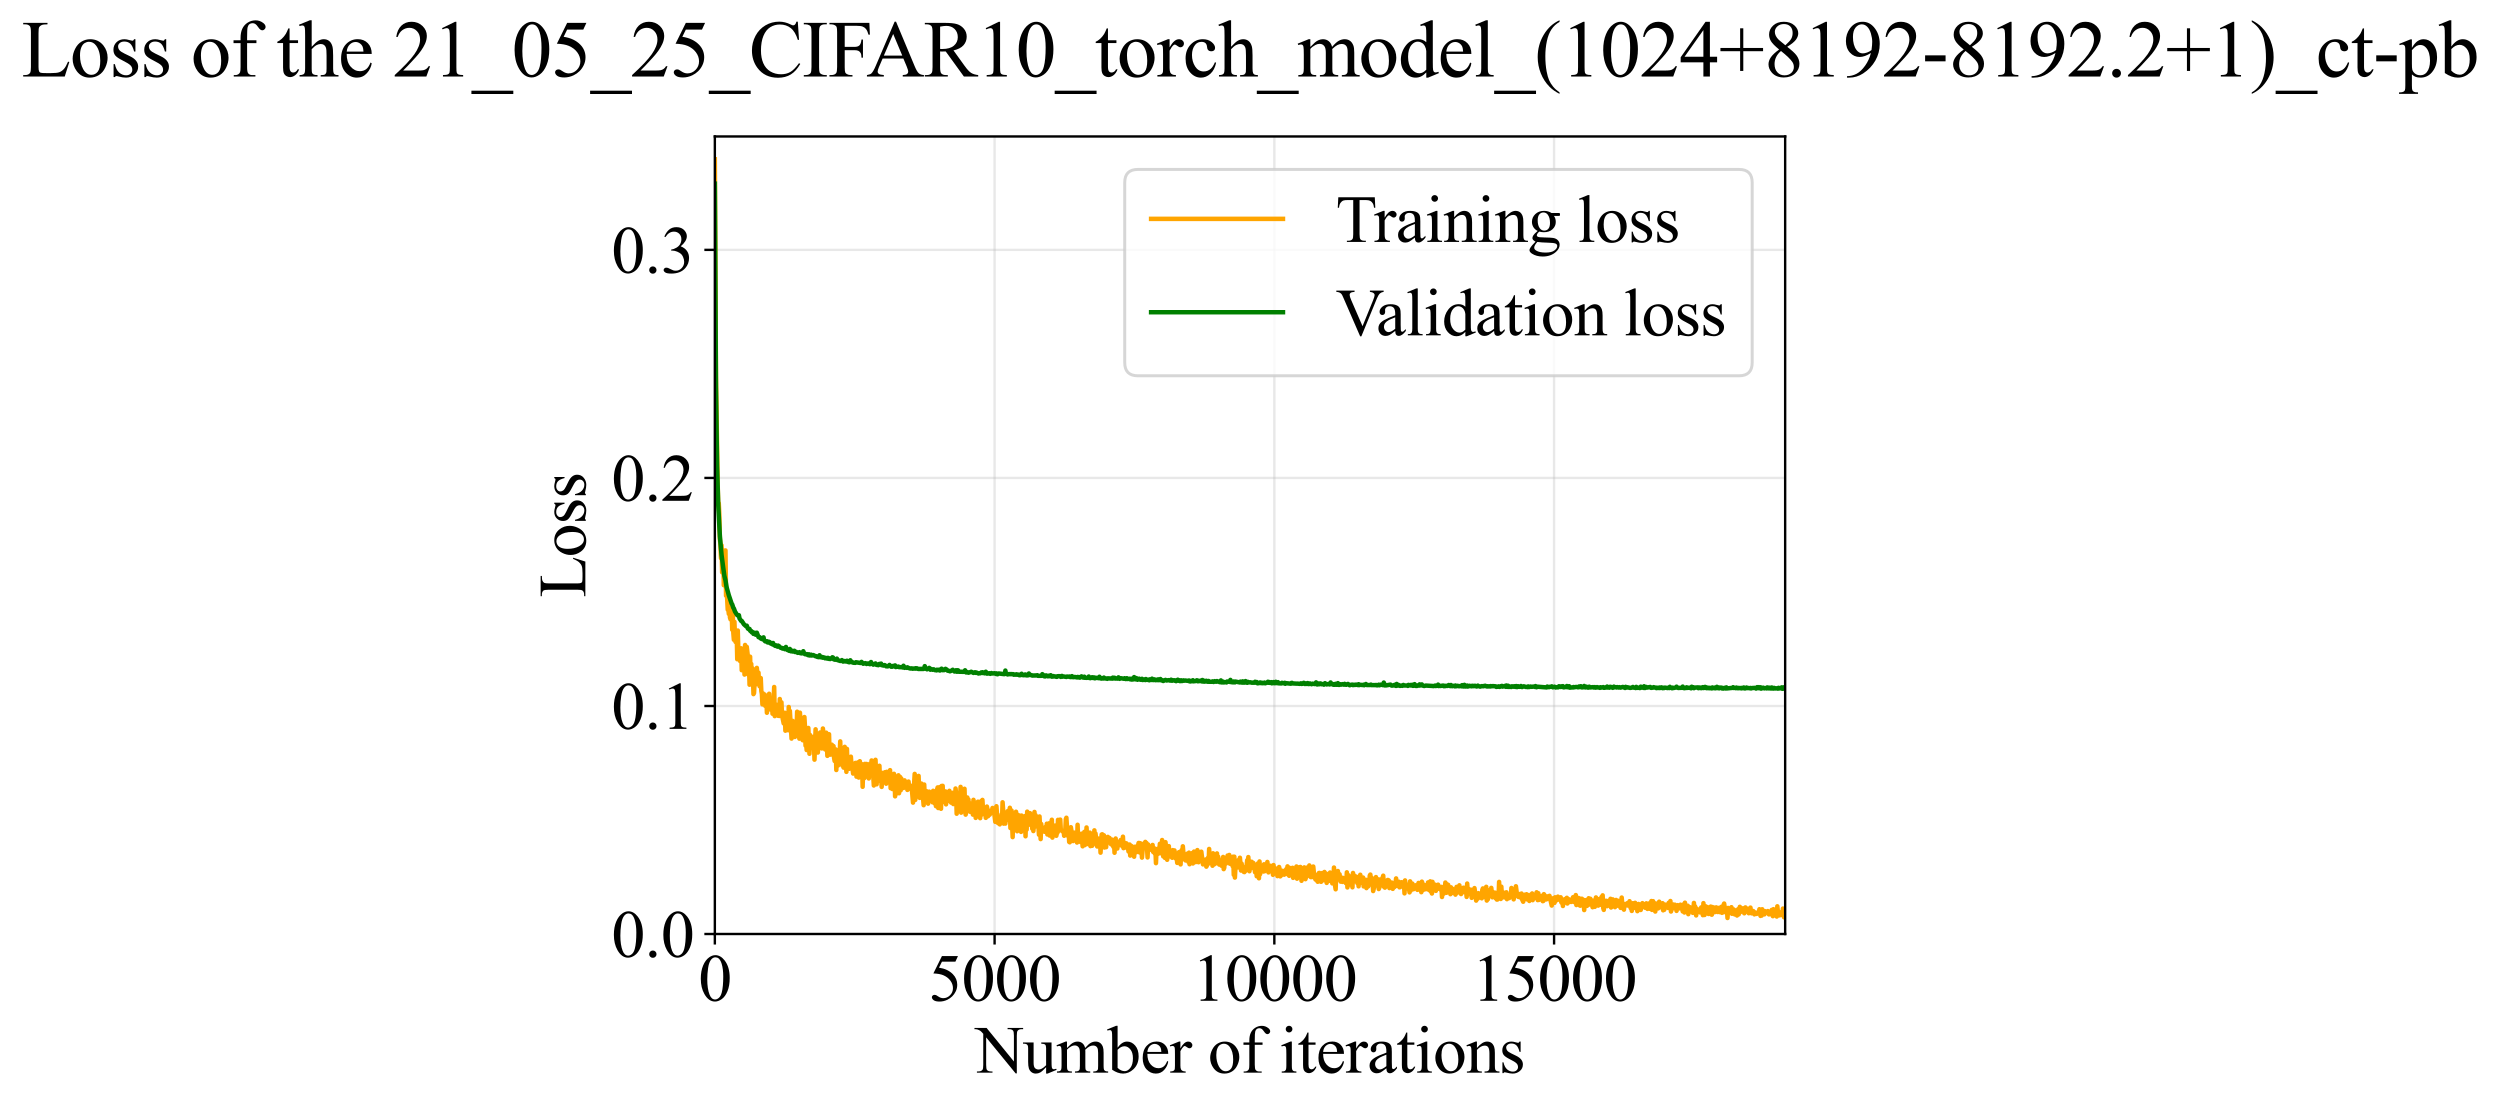 <?xml version="1.0" encoding="utf-8" standalone="no"?>
<!DOCTYPE svg PUBLIC "-//W3C//DTD SVG 1.1//EN"
  "http://www.w3.org/Graphics/SVG/1.1/DTD/svg11.dtd">
<svg xmlns:xlink="http://www.w3.org/1999/xlink" width="834.149pt" height="369.808pt" viewBox="0 0 834.149 369.808" xmlns="http://www.w3.org/2000/svg" version="1.1">
 <defs>
  <style type="text/css">*{stroke-linejoin: round; stroke-linecap: butt}</style>
 </defs>
 <g id="figure_1">
  <g id="patch_1">
   <path d="M 0 369.808 
L 834.149 369.808 
L 834.149 0 
L 0 0 
z
" style="fill: #ffffff"/>
  </g>
  <g id="axes_1">
   <g id="patch_2">
    <path d="M 238.514 311.644 
L 595.634 311.644 
L 595.634 45.532 
L 238.514 45.532 
z
" style="fill: #ffffff"/>
   </g>
   <g id="matplotlib.axis_1">
    <g id="xtick_1">
     <g id="line2d_1">
      <path d="M 238.514 311.644 
L 238.514 45.532 
" clip-path="url(#pc6bfdd6ec4)" style="fill: none; stroke: #b0b0b0; stroke-opacity: 0.3; stroke-width: 0.8; stroke-linecap: square"/>
     </g>
     <g id="line2d_2">
      <defs>
       <path id="m4a442fab83" d="M 0 0 
L 0 3.5 
" style="stroke: #000000; stroke-width: 0.8"/>
      </defs>
      <g>
       <use xlink:href="#m4a442fab83" x="238.514" y="311.644" style="stroke: #000000; stroke-width: 0.8"/>
      </g>
     </g>
     <g id="text_1">
      <!-- 0 -->
      <g transform="translate(233.014 333.92) scale(0.22 -0.22)">
       <defs>
        <path id="TimesNewRomanPSMT-30" d="M 231 2094 
Q 231 2819 450 3342 
Q 669 3866 1031 4122 
Q 1313 4325 1613 4325 
Q 2100 4325 2488 3828 
Q 2972 3213 2972 2159 
Q 2972 1422 2759 906 
Q 2547 391 2217 158 
Q 1888 -75 1581 -75 
Q 975 -75 572 641 
Q 231 1244 231 2094 
z
M 844 2016 
Q 844 1141 1059 588 
Q 1238 122 1591 122 
Q 1759 122 1940 273 
Q 2122 425 2216 781 
Q 2359 1319 2359 2297 
Q 2359 3022 2209 3506 
Q 2097 3866 1919 4016 
Q 1791 4119 1609 4119 
Q 1397 4119 1231 3928 
Q 1006 3669 925 3112 
Q 844 2556 844 2016 
z
" transform="scale(0.016)"/>
       </defs>
       <use xlink:href="#TimesNewRomanPSMT-30"/>
      </g>
     </g>
    </g>
    <g id="xtick_2">
     <g id="line2d_3">
      <path d="M 331.855 311.644 
L 331.855 45.532 
" clip-path="url(#pc6bfdd6ec4)" style="fill: none; stroke: #b0b0b0; stroke-opacity: 0.3; stroke-width: 0.8; stroke-linecap: square"/>
     </g>
     <g id="line2d_4">
      <g>
       <use xlink:href="#m4a442fab83" x="331.855" y="311.644" style="stroke: #000000; stroke-width: 0.8"/>
      </g>
     </g>
     <g id="text_2">
      <!-- 5000 -->
      <g transform="translate(309.855 333.92) scale(0.22 -0.22)">
       <defs>
        <path id="TimesNewRomanPSMT-35" d="M 2778 4238 
L 2534 3706 
L 1259 3706 
L 981 3138 
Q 1809 3016 2294 2522 
Q 2709 2097 2709 1522 
Q 2709 1188 2573 903 
Q 2438 619 2231 419 
Q 2025 219 1772 97 
Q 1413 -75 1034 -75 
Q 653 -75 479 54 
Q 306 184 306 341 
Q 306 428 378 495 
Q 450 563 559 563 
Q 641 563 702 538 
Q 763 513 909 409 
Q 1144 247 1384 247 
Q 1750 247 2026 523 
Q 2303 800 2303 1197 
Q 2303 1581 2056 1914 
Q 1809 2247 1375 2428 
Q 1034 2569 447 2591 
L 1259 4238 
L 2778 4238 
z
" transform="scale(0.016)"/>
       </defs>
       <use xlink:href="#TimesNewRomanPSMT-35"/>
       <use xlink:href="#TimesNewRomanPSMT-30" transform="translate(50 0)"/>
       <use xlink:href="#TimesNewRomanPSMT-30" transform="translate(100 0)"/>
       <use xlink:href="#TimesNewRomanPSMT-30" transform="translate(150 0)"/>
      </g>
     </g>
    </g>
    <g id="xtick_3">
     <g id="line2d_5">
      <path d="M 425.195 311.644 
L 425.195 45.532 
" clip-path="url(#pc6bfdd6ec4)" style="fill: none; stroke: #b0b0b0; stroke-opacity: 0.3; stroke-width: 0.8; stroke-linecap: square"/>
     </g>
     <g id="line2d_6">
      <g>
       <use xlink:href="#m4a442fab83" x="425.195" y="311.644" style="stroke: #000000; stroke-width: 0.8"/>
      </g>
     </g>
     <g id="text_3">
      <!-- 10000 -->
      <g transform="translate(397.695 333.92) scale(0.22 -0.22)">
       <defs>
        <path id="TimesNewRomanPSMT-31" d="M 750 3822 
L 1781 4325 
L 1884 4325 
L 1884 747 
Q 1884 391 1914 303 
Q 1944 216 2037 169 
Q 2131 122 2419 116 
L 2419 0 
L 825 0 
L 825 116 
Q 1125 122 1212 167 
Q 1300 213 1334 289 
Q 1369 366 1369 747 
L 1369 3034 
Q 1369 3497 1338 3628 
Q 1316 3728 1258 3775 
Q 1200 3822 1119 3822 
Q 1003 3822 797 3725 
L 750 3822 
z
" transform="scale(0.016)"/>
       </defs>
       <use xlink:href="#TimesNewRomanPSMT-31"/>
       <use xlink:href="#TimesNewRomanPSMT-30" transform="translate(50 0)"/>
       <use xlink:href="#TimesNewRomanPSMT-30" transform="translate(100 0)"/>
       <use xlink:href="#TimesNewRomanPSMT-30" transform="translate(150 0)"/>
       <use xlink:href="#TimesNewRomanPSMT-30" transform="translate(200 0)"/>
      </g>
     </g>
    </g>
    <g id="xtick_4">
     <g id="line2d_7">
      <path d="M 518.535 311.644 
L 518.535 45.532 
" clip-path="url(#pc6bfdd6ec4)" style="fill: none; stroke: #b0b0b0; stroke-opacity: 0.3; stroke-width: 0.8; stroke-linecap: square"/>
     </g>
     <g id="line2d_8">
      <g>
       <use xlink:href="#m4a442fab83" x="518.535" y="311.644" style="stroke: #000000; stroke-width: 0.8"/>
      </g>
     </g>
     <g id="text_4">
      <!-- 15000 -->
      <g transform="translate(491.035 333.92) scale(0.22 -0.22)">
       <use xlink:href="#TimesNewRomanPSMT-31"/>
       <use xlink:href="#TimesNewRomanPSMT-35" transform="translate(50 0)"/>
       <use xlink:href="#TimesNewRomanPSMT-30" transform="translate(100 0)"/>
       <use xlink:href="#TimesNewRomanPSMT-30" transform="translate(150 0)"/>
       <use xlink:href="#TimesNewRomanPSMT-30" transform="translate(200 0)"/>
      </g>
     </g>
    </g>
    <g id="text_5">
     <!-- Number of iterations -->
     <g transform="translate(325.432 357.902) scale(0.22 -0.22)">
      <defs>
       <path id="TimesNewRomanPSMT-4e" d="M -84 4238 
L 1066 4238 
L 3656 1059 
L 3656 3503 
Q 3656 3894 3569 3991 
Q 3453 4122 3203 4122 
L 3056 4122 
L 3056 4238 
L 4531 4238 
L 4531 4122 
L 4381 4122 
Q 4113 4122 4000 3959 
Q 3931 3859 3931 3503 
L 3931 -69 
L 3819 -69 
L 1025 3344 
L 1025 734 
Q 1025 344 1109 247 
Q 1228 116 1475 116 
L 1625 116 
L 1625 0 
L 150 0 
L 150 116 
L 297 116 
Q 569 116 681 278 
Q 750 378 750 734 
L 750 3681 
Q 566 3897 470 3965 
Q 375 4034 191 4094 
Q 100 4122 -84 4122 
L -84 4238 
z
" transform="scale(0.016)"/>
       <path id="TimesNewRomanPSMT-75" d="M 2709 2863 
L 2709 1128 
Q 2709 631 2732 520 
Q 2756 409 2807 365 
Q 2859 322 2928 322 
Q 3025 322 3147 375 
L 3191 266 
L 2334 -88 
L 2194 -88 
L 2194 519 
Q 1825 119 1631 15 
Q 1438 -88 1222 -88 
Q 981 -88 804 51 
Q 628 191 559 409 
Q 491 628 491 1028 
L 491 2306 
Q 491 2509 447 2587 
Q 403 2666 317 2708 
Q 231 2750 6 2747 
L 6 2863 
L 1009 2863 
L 1009 947 
Q 1009 547 1148 422 
Q 1288 297 1484 297 
Q 1619 297 1789 381 
Q 1959 466 2194 703 
L 2194 2325 
Q 2194 2569 2105 2655 
Q 2016 2741 1734 2747 
L 1734 2863 
L 2709 2863 
z
" transform="scale(0.016)"/>
       <path id="TimesNewRomanPSMT-6d" d="M 1050 2338 
Q 1363 2650 1419 2697 
Q 1559 2816 1721 2881 
Q 1884 2947 2044 2947 
Q 2313 2947 2506 2790 
Q 2700 2634 2766 2338 
Q 3088 2713 3309 2830 
Q 3531 2947 3766 2947 
Q 3994 2947 4170 2830 
Q 4347 2713 4450 2447 
Q 4519 2266 4519 1878 
L 4519 647 
Q 4519 378 4559 278 
Q 4591 209 4675 161 
Q 4759 113 4950 113 
L 4950 0 
L 3538 0 
L 3538 113 
L 3597 113 
Q 3781 113 3884 184 
Q 3956 234 3988 344 
Q 4000 397 4000 647 
L 4000 1878 
Q 4000 2228 3916 2372 
Q 3794 2572 3525 2572 
Q 3359 2572 3192 2489 
Q 3025 2406 2788 2181 
L 2781 2147 
L 2788 2013 
L 2788 647 
Q 2788 353 2820 281 
Q 2853 209 2943 161 
Q 3034 113 3253 113 
L 3253 0 
L 1806 0 
L 1806 113 
Q 2044 113 2133 169 
Q 2222 225 2256 338 
Q 2272 391 2272 647 
L 2272 1878 
Q 2272 2228 2169 2381 
Q 2031 2581 1784 2581 
Q 1616 2581 1450 2491 
Q 1191 2353 1050 2181 
L 1050 647 
Q 1050 366 1089 281 
Q 1128 197 1204 155 
Q 1281 113 1516 113 
L 1516 0 
L 100 0 
L 100 113 
Q 297 113 375 155 
Q 453 197 493 289 
Q 534 381 534 647 
L 534 1741 
Q 534 2213 506 2350 
Q 484 2453 437 2492 
Q 391 2531 309 2531 
Q 222 2531 100 2484 
L 53 2597 
L 916 2947 
L 1050 2947 
L 1050 2338 
z
" transform="scale(0.016)"/>
       <path id="TimesNewRomanPSMT-62" d="M 984 2369 
Q 1400 2947 1881 2947 
Q 2322 2947 2650 2570 
Q 2978 2194 2978 1541 
Q 2978 778 2472 313 
Q 2038 -88 1503 -88 
Q 1253 -88 995 3 
Q 738 94 469 275 
L 469 3241 
Q 469 3728 445 3840 
Q 422 3953 372 3993 
Q 322 4034 247 4034 
Q 159 4034 28 3984 
L -16 4094 
L 844 4444 
L 984 4444 
L 984 2369 
z
M 984 2169 
L 984 456 
Q 1144 300 1314 220 
Q 1484 141 1663 141 
Q 1947 141 2192 453 
Q 2438 766 2438 1363 
Q 2438 1913 2192 2208 
Q 1947 2503 1634 2503 
Q 1469 2503 1303 2419 
Q 1178 2356 984 2169 
z
" transform="scale(0.016)"/>
       <path id="TimesNewRomanPSMT-65" d="M 681 1784 
Q 678 1147 991 784 
Q 1303 422 1725 422 
Q 2006 422 2214 576 
Q 2422 731 2563 1106 
L 2659 1044 
Q 2594 616 2278 264 
Q 1963 -88 1488 -88 
Q 972 -88 605 314 
Q 238 716 238 1394 
Q 238 2128 614 2539 
Q 991 2950 1559 2950 
Q 2041 2950 2350 2633 
Q 2659 2316 2659 1784 
L 681 1784 
z
M 681 1966 
L 2006 1966 
Q 1991 2241 1941 2353 
Q 1863 2528 1708 2628 
Q 1553 2728 1384 2728 
Q 1125 2728 920 2526 
Q 716 2325 681 1966 
z
" transform="scale(0.016)"/>
       <path id="TimesNewRomanPSMT-72" d="M 1038 2947 
L 1038 2303 
Q 1397 2947 1775 2947 
Q 1947 2947 2059 2842 
Q 2172 2738 2172 2600 
Q 2172 2478 2090 2393 
Q 2009 2309 1897 2309 
Q 1788 2309 1652 2417 
Q 1516 2525 1450 2525 
Q 1394 2525 1328 2463 
Q 1188 2334 1038 2041 
L 1038 669 
Q 1038 431 1097 309 
Q 1138 225 1241 169 
Q 1344 113 1538 113 
L 1538 0 
L 72 0 
L 72 113 
Q 291 113 397 181 
Q 475 231 506 341 
Q 522 394 522 644 
L 522 1753 
Q 522 2253 501 2348 
Q 481 2444 426 2487 
Q 372 2531 291 2531 
Q 194 2531 72 2484 
L 41 2597 
L 906 2947 
L 1038 2947 
z
" transform="scale(0.016)"/>
       <path id="TimesNewRomanPSMT-20" transform="scale(0.016)"/>
       <path id="TimesNewRomanPSMT-6f" d="M 1600 2947 
Q 2250 2947 2644 2453 
Q 2978 2031 2978 1484 
Q 2978 1100 2793 706 
Q 2609 313 2286 112 
Q 1963 -88 1566 -88 
Q 919 -88 538 428 
Q 216 863 216 1403 
Q 216 1797 411 2186 
Q 606 2575 925 2761 
Q 1244 2947 1600 2947 
z
M 1503 2744 
Q 1338 2744 1170 2645 
Q 1003 2547 900 2300 
Q 797 2053 797 1666 
Q 797 1041 1045 587 
Q 1294 134 1700 134 
Q 2003 134 2200 384 
Q 2397 634 2397 1244 
Q 2397 2006 2069 2444 
Q 1847 2744 1503 2744 
z
" transform="scale(0.016)"/>
       <path id="TimesNewRomanPSMT-66" d="M 1319 2638 
L 1319 756 
Q 1319 356 1406 250 
Q 1522 113 1716 113 
L 1975 113 
L 1975 0 
L 266 0 
L 266 113 
L 394 113 
Q 519 113 622 175 
Q 725 238 764 344 
Q 803 450 803 756 
L 803 2638 
L 247 2638 
L 247 2863 
L 803 2863 
L 803 3050 
Q 803 3478 940 3775 
Q 1078 4072 1361 4255 
Q 1644 4438 1997 4438 
Q 2325 4438 2600 4225 
Q 2781 4084 2781 3909 
Q 2781 3816 2700 3733 
Q 2619 3650 2525 3650 
Q 2453 3650 2373 3701 
Q 2294 3753 2178 3923 
Q 2063 4094 1966 4153 
Q 1869 4213 1750 4213 
Q 1606 4213 1506 4136 
Q 1406 4059 1362 3898 
Q 1319 3738 1319 3069 
L 1319 2863 
L 2056 2863 
L 2056 2638 
L 1319 2638 
z
" transform="scale(0.016)"/>
       <path id="TimesNewRomanPSMT-69" d="M 928 4444 
Q 1059 4444 1151 4351 
Q 1244 4259 1244 4128 
Q 1244 3997 1151 3903 
Q 1059 3809 928 3809 
Q 797 3809 703 3903 
Q 609 3997 609 4128 
Q 609 4259 701 4351 
Q 794 4444 928 4444 
z
M 1188 2947 
L 1188 647 
Q 1188 378 1227 289 
Q 1266 200 1342 156 
Q 1419 113 1622 113 
L 1622 0 
L 231 0 
L 231 113 
Q 441 113 512 153 
Q 584 194 626 287 
Q 669 381 669 647 
L 669 1750 
Q 669 2216 641 2353 
Q 619 2453 572 2492 
Q 525 2531 444 2531 
Q 356 2531 231 2484 
L 188 2597 
L 1050 2947 
L 1188 2947 
z
" transform="scale(0.016)"/>
       <path id="TimesNewRomanPSMT-74" d="M 1031 3803 
L 1031 2863 
L 1700 2863 
L 1700 2644 
L 1031 2644 
L 1031 788 
Q 1031 509 1111 412 
Q 1191 316 1316 316 
Q 1419 316 1516 380 
Q 1613 444 1666 569 
L 1788 569 
Q 1678 263 1478 108 
Q 1278 -47 1066 -47 
Q 922 -47 784 33 
Q 647 113 581 261 
Q 516 409 516 719 
L 516 2644 
L 63 2644 
L 63 2747 
Q 234 2816 414 2980 
Q 594 3144 734 3369 
Q 806 3488 934 3803 
L 1031 3803 
z
" transform="scale(0.016)"/>
       <path id="TimesNewRomanPSMT-61" d="M 1822 413 
Q 1381 72 1269 19 
Q 1100 -59 909 -59 
Q 613 -59 420 144 
Q 228 347 228 678 
Q 228 888 322 1041 
Q 450 1253 767 1440 
Q 1084 1628 1822 1897 
L 1822 2009 
Q 1822 2438 1686 2597 
Q 1550 2756 1291 2756 
Q 1094 2756 978 2650 
Q 859 2544 859 2406 
L 866 2225 
Q 866 2081 792 2003 
Q 719 1925 600 1925 
Q 484 1925 411 2006 
Q 338 2088 338 2228 
Q 338 2497 613 2722 
Q 888 2947 1384 2947 
Q 1766 2947 2009 2819 
Q 2194 2722 2281 2516 
Q 2338 2381 2338 1966 
L 2338 994 
Q 2338 584 2353 492 
Q 2369 400 2405 369 
Q 2441 338 2488 338 
Q 2538 338 2575 359 
Q 2641 400 2828 588 
L 2828 413 
Q 2478 -56 2159 -56 
Q 2006 -56 1915 50 
Q 1825 156 1822 413 
z
M 1822 616 
L 1822 1706 
Q 1350 1519 1213 1441 
Q 966 1303 859 1153 
Q 753 1003 753 825 
Q 753 600 887 451 
Q 1022 303 1197 303 
Q 1434 303 1822 616 
z
" transform="scale(0.016)"/>
       <path id="TimesNewRomanPSMT-6e" d="M 1034 2341 
Q 1538 2947 1994 2947 
Q 2228 2947 2397 2830 
Q 2566 2713 2666 2444 
Q 2734 2256 2734 1869 
L 2734 647 
Q 2734 375 2778 278 
Q 2813 200 2889 156 
Q 2966 113 3172 113 
L 3172 0 
L 1756 0 
L 1756 113 
L 1816 113 
Q 2016 113 2095 173 
Q 2175 234 2206 353 
Q 2219 400 2219 647 
L 2219 1819 
Q 2219 2209 2117 2386 
Q 2016 2563 1775 2563 
Q 1403 2563 1034 2156 
L 1034 647 
Q 1034 356 1069 288 
Q 1113 197 1189 155 
Q 1266 113 1500 113 
L 1500 0 
L 84 0 
L 84 113 
L 147 113 
Q 366 113 442 223 
Q 519 334 519 647 
L 519 1709 
Q 519 2225 495 2337 
Q 472 2450 423 2490 
Q 375 2531 294 2531 
Q 206 2531 84 2484 
L 38 2597 
L 900 2947 
L 1034 2947 
L 1034 2341 
z
" transform="scale(0.016)"/>
       <path id="TimesNewRomanPSMT-73" d="M 2050 2947 
L 2050 1972 
L 1947 1972 
Q 1828 2431 1642 2597 
Q 1456 2763 1169 2763 
Q 950 2763 815 2647 
Q 681 2531 681 2391 
Q 681 2216 781 2091 
Q 878 1963 1175 1819 
L 1631 1597 
Q 2266 1288 2266 781 
Q 2266 391 1970 151 
Q 1675 -88 1309 -88 
Q 1047 -88 709 6 
Q 606 38 541 38 
Q 469 38 428 -44 
L 325 -44 
L 325 978 
L 428 978 
Q 516 541 762 319 
Q 1009 97 1316 97 
Q 1531 97 1667 223 
Q 1803 350 1803 528 
Q 1803 744 1651 891 
Q 1500 1038 1047 1263 
Q 594 1488 453 1669 
Q 313 1847 313 2119 
Q 313 2472 555 2709 
Q 797 2947 1181 2947 
Q 1350 2947 1591 2875 
Q 1750 2828 1803 2828 
Q 1853 2828 1881 2850 
Q 1909 2872 1947 2947 
L 2050 2947 
z
" transform="scale(0.016)"/>
      </defs>
      <use xlink:href="#TimesNewRomanPSMT-4e"/>
      <use xlink:href="#TimesNewRomanPSMT-75" transform="translate(72.217 0)"/>
      <use xlink:href="#TimesNewRomanPSMT-6d" transform="translate(122.217 0)"/>
      <use xlink:href="#TimesNewRomanPSMT-62" transform="translate(200 0)"/>
      <use xlink:href="#TimesNewRomanPSMT-65" transform="translate(250 0)"/>
      <use xlink:href="#TimesNewRomanPSMT-72" transform="translate(294.385 0)"/>
      <use xlink:href="#TimesNewRomanPSMT-20" transform="translate(327.686 0)"/>
      <use xlink:href="#TimesNewRomanPSMT-6f" transform="translate(352.686 0)"/>
      <use xlink:href="#TimesNewRomanPSMT-66" transform="translate(402.686 0)"/>
      <use xlink:href="#TimesNewRomanPSMT-20" transform="translate(435.986 0)"/>
      <use xlink:href="#TimesNewRomanPSMT-69" transform="translate(460.986 0)"/>
      <use xlink:href="#TimesNewRomanPSMT-74" transform="translate(488.77 0)"/>
      <use xlink:href="#TimesNewRomanPSMT-65" transform="translate(516.553 0)"/>
      <use xlink:href="#TimesNewRomanPSMT-72" transform="translate(560.938 0)"/>
      <use xlink:href="#TimesNewRomanPSMT-61" transform="translate(594.238 0)"/>
      <use xlink:href="#TimesNewRomanPSMT-74" transform="translate(638.623 0)"/>
      <use xlink:href="#TimesNewRomanPSMT-69" transform="translate(666.406 0)"/>
      <use xlink:href="#TimesNewRomanPSMT-6f" transform="translate(694.189 0)"/>
      <use xlink:href="#TimesNewRomanPSMT-6e" transform="translate(744.189 0)"/>
      <use xlink:href="#TimesNewRomanPSMT-73" transform="translate(794.189 0)"/>
     </g>
    </g>
   </g>
   <g id="matplotlib.axis_2">
    <g id="ytick_1">
     <g id="line2d_9">
      <path d="M 238.514 311.644 
L 595.634 311.644 
" clip-path="url(#pc6bfdd6ec4)" style="fill: none; stroke: #b0b0b0; stroke-opacity: 0.3; stroke-width: 0.8; stroke-linecap: square"/>
     </g>
     <g id="line2d_10">
      <defs>
       <path id="mfde7b4d48d" d="M 0 0 
L -3.5 0 
" style="stroke: #000000; stroke-width: 0.8"/>
      </defs>
      <g>
       <use xlink:href="#mfde7b4d48d" x="238.514" y="311.644" style="stroke: #000000; stroke-width: 0.8"/>
      </g>
     </g>
     <g id="text_6">
      <!-- 0.0 -->
      <g transform="translate(204.014 319.282) scale(0.22 -0.22)">
       <defs>
        <path id="TimesNewRomanPSMT-2e" d="M 800 606 
Q 947 606 1047 504 
Q 1147 403 1147 259 
Q 1147 116 1045 14 
Q 944 -88 800 -88 
Q 656 -88 554 14 
Q 453 116 453 259 
Q 453 406 554 506 
Q 656 606 800 606 
z
" transform="scale(0.016)"/>
       </defs>
       <use xlink:href="#TimesNewRomanPSMT-30"/>
       <use xlink:href="#TimesNewRomanPSMT-2e" transform="translate(50 0)"/>
       <use xlink:href="#TimesNewRomanPSMT-30" transform="translate(75 0)"/>
      </g>
     </g>
    </g>
    <g id="ytick_2">
     <g id="line2d_11">
      <path d="M 238.514 235.555 
L 595.634 235.555 
" clip-path="url(#pc6bfdd6ec4)" style="fill: none; stroke: #b0b0b0; stroke-opacity: 0.3; stroke-width: 0.8; stroke-linecap: square"/>
     </g>
     <g id="line2d_12">
      <g>
       <use xlink:href="#mfde7b4d48d" x="238.514" y="235.555" style="stroke: #000000; stroke-width: 0.8"/>
      </g>
     </g>
     <g id="text_7">
      <!-- 0.1 -->
      <g transform="translate(204.014 243.193) scale(0.22 -0.22)">
       <use xlink:href="#TimesNewRomanPSMT-30"/>
       <use xlink:href="#TimesNewRomanPSMT-2e" transform="translate(50 0)"/>
       <use xlink:href="#TimesNewRomanPSMT-31" transform="translate(75 0)"/>
      </g>
     </g>
    </g>
    <g id="ytick_3">
     <g id="line2d_13">
      <path d="M 238.514 159.467 
L 595.634 159.467 
" clip-path="url(#pc6bfdd6ec4)" style="fill: none; stroke: #b0b0b0; stroke-opacity: 0.3; stroke-width: 0.8; stroke-linecap: square"/>
     </g>
     <g id="line2d_14">
      <g>
       <use xlink:href="#mfde7b4d48d" x="238.514" y="159.467" style="stroke: #000000; stroke-width: 0.8"/>
      </g>
     </g>
     <g id="text_8">
      <!-- 0.2 -->
      <g transform="translate(204.014 167.105) scale(0.22 -0.22)">
       <defs>
        <path id="TimesNewRomanPSMT-32" d="M 2934 816 
L 2638 0 
L 138 0 
L 138 116 
Q 1241 1122 1691 1759 
Q 2141 2397 2141 2925 
Q 2141 3328 1894 3587 
Q 1647 3847 1303 3847 
Q 991 3847 742 3664 
Q 494 3481 375 3128 
L 259 3128 
Q 338 3706 661 4015 
Q 984 4325 1469 4325 
Q 1984 4325 2329 3994 
Q 2675 3663 2675 3213 
Q 2675 2891 2525 2569 
Q 2294 2063 1775 1497 
Q 997 647 803 472 
L 1909 472 
Q 2247 472 2383 497 
Q 2519 522 2628 598 
Q 2738 675 2819 816 
L 2934 816 
z
" transform="scale(0.016)"/>
       </defs>
       <use xlink:href="#TimesNewRomanPSMT-30"/>
       <use xlink:href="#TimesNewRomanPSMT-2e" transform="translate(50 0)"/>
       <use xlink:href="#TimesNewRomanPSMT-32" transform="translate(75 0)"/>
      </g>
     </g>
    </g>
    <g id="ytick_4">
     <g id="line2d_15">
      <path d="M 238.514 83.379 
L 595.634 83.379 
" clip-path="url(#pc6bfdd6ec4)" style="fill: none; stroke: #b0b0b0; stroke-opacity: 0.3; stroke-width: 0.8; stroke-linecap: square"/>
     </g>
     <g id="line2d_16">
      <g>
       <use xlink:href="#mfde7b4d48d" x="238.514" y="83.379" style="stroke: #000000; stroke-width: 0.8"/>
      </g>
     </g>
     <g id="text_9">
      <!-- 0.3 -->
      <g transform="translate(204.014 91.017) scale(0.22 -0.22)">
       <defs>
        <path id="TimesNewRomanPSMT-33" d="M 325 3431 
Q 506 3859 782 4092 
Q 1059 4325 1472 4325 
Q 1981 4325 2253 3994 
Q 2459 3747 2459 3466 
Q 2459 3003 1878 2509 
Q 2269 2356 2469 2072 
Q 2669 1788 2669 1403 
Q 2669 853 2319 450 
Q 1863 -75 997 -75 
Q 569 -75 414 31 
Q 259 138 259 259 
Q 259 350 332 419 
Q 406 488 509 488 
Q 588 488 669 463 
Q 722 447 909 348 
Q 1097 250 1169 231 
Q 1284 197 1416 197 
Q 1734 197 1970 444 
Q 2206 691 2206 1028 
Q 2206 1275 2097 1509 
Q 2016 1684 1919 1775 
Q 1784 1900 1550 2001 
Q 1316 2103 1072 2103 
L 972 2103 
L 972 2197 
Q 1219 2228 1467 2375 
Q 1716 2522 1828 2728 
Q 1941 2934 1941 3181 
Q 1941 3503 1739 3701 
Q 1538 3900 1238 3900 
Q 753 3900 428 3381 
L 325 3431 
z
" transform="scale(0.016)"/>
       </defs>
       <use xlink:href="#TimesNewRomanPSMT-30"/>
       <use xlink:href="#TimesNewRomanPSMT-2e" transform="translate(50 0)"/>
       <use xlink:href="#TimesNewRomanPSMT-33" transform="translate(75 0)"/>
      </g>
     </g>
    </g>
    <g id="text_10">
     <!-- Loss -->
     <g transform="translate(195.309 199.369) rotate(-90) scale(0.22 -0.22)">
      <defs>
       <path id="TimesNewRomanPSMT-4c" d="M 3669 1172 
L 3772 1150 
L 3409 0 
L 128 0 
L 128 116 
L 288 116 
Q 556 116 672 291 
Q 738 391 738 753 
L 738 3488 
Q 738 3884 650 3984 
Q 528 4122 288 4122 
L 128 4122 
L 128 4238 
L 2047 4238 
L 2047 4122 
Q 1709 4125 1573 4059 
Q 1438 3994 1388 3894 
Q 1338 3794 1338 3416 
L 1338 753 
Q 1338 494 1388 397 
Q 1425 331 1503 300 
Q 1581 269 1991 269 
L 2300 269 
Q 2788 269 2984 341 
Q 3181 413 3343 595 
Q 3506 778 3669 1172 
z
" transform="scale(0.016)"/>
      </defs>
      <use xlink:href="#TimesNewRomanPSMT-4c"/>
      <use xlink:href="#TimesNewRomanPSMT-6f" transform="translate(61.084 0)"/>
      <use xlink:href="#TimesNewRomanPSMT-73" transform="translate(111.084 0)"/>
      <use xlink:href="#TimesNewRomanPSMT-73" transform="translate(150 0)"/>
     </g>
    </g>
   </g>
   <g id="line2d_17">
    <path d="M 238.514 53.14 
L 238.888 125.766 
L 239.448 161.062 
L 239.635 168.275 
L 239.822 167.881 
L 240.009 171.604 
L 240.195 179.766 
L 240.382 181.757 
L 240.569 186.26 
L 240.756 181.957 
L 240.943 190.976 
L 241.129 190.583 
L 241.316 183.633 
L 241.503 195.266 
L 241.69 192.603 
L 241.876 191.676 
L 242.063 183.665 
L 242.25 198.772 
L 242.437 196.151 
L 242.81 203.418 
L 242.997 203.128 
L 243.184 204.838 
L 243.371 201.567 
L 243.557 206.031 
L 243.744 206.65 
L 244.118 203.267 
L 244.305 210.127 
L 244.491 204.629 
L 244.678 211.187 
L 244.865 213.463 
L 245.052 207.484 
L 245.238 212.883 
L 245.425 214.202 
L 245.612 213.333 
L 245.799 211.058 
L 245.986 219.955 
L 246.172 210.387 
L 246.359 217.258 
L 246.546 218.113 
L 246.733 217.748 
L 246.919 220.55 
L 247.293 216.305 
L 247.48 223.62 
L 247.667 216.975 
L 247.853 219.506 
L 248.04 217.138 
L 248.227 219.018 
L 248.414 225.07 
L 248.6 215.204 
L 248.974 223.15 
L 249.161 215.833 
L 249.534 218.967 
L 249.721 225.145 
L 249.908 221.689 
L 250.095 228.465 
L 250.281 219.111 
L 250.468 226.761 
L 250.655 221.517 
L 250.842 228.275 
L 251.029 222.937 
L 251.215 225.482 
L 251.402 231.6 
L 251.589 231.273 
L 251.776 227.752 
L 251.962 228.523 
L 252.336 226.77 
L 252.523 222.846 
L 252.896 226.803 
L 253.083 224.447 
L 253.27 228.382 
L 253.457 228.986 
L 253.643 228.681 
L 253.83 226.239 
L 254.017 230.516 
L 254.204 231.526 
L 254.391 235.016 
L 254.577 231.355 
L 254.764 232.982 
L 254.951 232.808 
L 255.138 231.737 
L 255.324 235.525 
L 255.511 233.152 
L 255.698 232.826 
L 255.885 237.813 
L 256.072 234.323 
L 256.445 235.564 
L 256.632 231.478 
L 256.819 235.701 
L 257.005 236.725 
L 257.192 233.234 
L 257.379 233.478 
L 257.566 233.456 
L 257.753 238.138 
L 257.939 237.911 
L 258.313 229.228 
L 258.5 238.94 
L 259.06 235.136 
L 259.247 235.569 
L 259.434 238.303 
L 259.62 238.831 
L 259.807 236.893 
L 259.994 238.887 
L 260.181 233.235 
L 260.367 236.466 
L 260.554 235.719 
L 260.741 234.342 
L 260.928 238.662 
L 261.488 241.373 
L 261.675 238.404 
L 261.862 237.814 
L 262.048 243.802 
L 262.235 239.073 
L 262.422 241.884 
L 262.609 239.477 
L 262.796 239.357 
L 262.982 243.648 
L 263.169 235.899 
L 263.356 241.662 
L 263.543 237.194 
L 264.103 246.436 
L 264.29 240.686 
L 264.477 240.536 
L 264.663 242.54 
L 264.85 241.967 
L 265.037 242.656 
L 265.224 245.887 
L 265.411 245.15 
L 265.597 241.283 
L 265.784 243.259 
L 265.971 237.472 
L 266.344 244.729 
L 266.531 245.207 
L 266.718 246.464 
L 266.905 237.795 
L 267.278 243.647 
L 267.465 242.871 
L 267.652 246.21 
L 267.839 246.992 
L 268.212 243.489 
L 268.399 239.252 
L 268.586 242.401 
L 268.773 248.787 
L 268.959 247.674 
L 269.146 250.255 
L 269.333 249.126 
L 269.706 242.891 
L 270.08 251.503 
L 270.267 245.226 
L 270.454 247.05 
L 270.64 246.585 
L 270.827 249.59 
L 271.014 245.91 
L 271.201 246.608 
L 271.387 245.834 
L 271.574 248.301 
L 271.761 253.469 
L 272.135 243.344 
L 272.321 248.62 
L 272.695 245.264 
L 272.882 251.094 
L 273.068 247.644 
L 273.255 247.69 
L 273.442 248.895 
L 273.629 244.406 
L 273.816 246.066 
L 274.002 246.268 
L 274.189 249.724 
L 274.376 248.613 
L 274.563 243.078 
L 274.749 244.587 
L 274.936 248.856 
L 275.123 248.04 
L 275.31 250.052 
L 275.497 249.943 
L 275.683 244.47 
L 275.87 246.839 
L 276.057 252.197 
L 276.617 244.985 
L 276.804 251.804 
L 276.991 249.807 
L 277.178 251.785 
L 277.364 250.702 
L 277.551 248.477 
L 277.925 250.741 
L 278.111 248.949 
L 278.298 252.898 
L 278.485 253.92 
L 278.672 250.188 
L 278.859 250.058 
L 279.045 256.919 
L 279.232 250.813 
L 279.419 251.731 
L 279.606 255.435 
L 280.166 251.496 
L 280.353 247.371 
L 280.54 254.405 
L 280.726 251.926 
L 281.1 255.515 
L 281.287 251.251 
L 281.473 256.122 
L 281.66 254.03 
L 281.847 249.192 
L 282.221 254.409 
L 282.407 257.538 
L 282.594 249.879 
L 282.781 256.381 
L 283.154 252.74 
L 283.341 256.519 
L 283.528 255.305 
L 283.715 255.176 
L 283.902 252.479 
L 284.088 255.133 
L 284.275 254.97 
L 284.649 258.11 
L 284.835 255.693 
L 285.022 256.553 
L 285.209 256.23 
L 285.396 254.563 
L 285.583 254.549 
L 285.769 259.141 
L 285.956 258.555 
L 286.143 254.708 
L 286.33 254.356 
L 286.516 259.435 
L 286.89 253.989 
L 287.077 255.525 
L 287.264 255.795 
L 287.45 255.012 
L 287.637 254.997 
L 287.824 262.521 
L 288.011 256.312 
L 288.197 255.052 
L 288.384 259.644 
L 288.571 254.873 
L 288.758 257.388 
L 289.131 254.903 
L 289.505 258.793 
L 289.692 256.444 
L 289.878 259.743 
L 290.065 256.106 
L 290.252 254.838 
L 290.626 258.192 
L 290.812 253.738 
L 290.999 257.078 
L 291.186 255.94 
L 291.559 262.084 
L 291.746 257.609 
L 291.933 259.901 
L 292.12 253.516 
L 292.493 261.699 
L 292.68 258.055 
L 292.867 257.946 
L 293.054 257.372 
L 293.24 259.947 
L 293.427 255.511 
L 293.614 260.564 
L 293.801 257.961 
L 293.988 259.052 
L 294.174 262.55 
L 294.361 258.471 
L 294.548 257.873 
L 294.921 260.781 
L 295.108 260.029 
L 295.295 257.656 
L 295.669 261.498 
L 295.855 257.517 
L 296.229 260.128 
L 296.416 258.494 
L 296.602 259.734 
L 296.789 257.716 
L 296.976 256.972 
L 297.163 262.989 
L 297.35 262.659 
L 297.536 258.975 
L 297.723 263.26 
L 297.91 258.4 
L 298.097 260.328 
L 298.283 258.189 
L 298.47 259.197 
L 298.657 265.705 
L 298.844 260.017 
L 299.031 260.836 
L 299.217 264.742 
L 299.404 264.112 
L 299.591 259.802 
L 299.778 258.693 
L 299.964 264.675 
L 300.151 260.257 
L 300.338 259.258 
L 300.525 263.698 
L 300.712 259.744 
L 300.898 262.004 
L 301.085 262.589 
L 301.272 261.943 
L 301.459 262.915 
L 301.832 260.384 
L 302.019 262.317 
L 302.206 262.711 
L 302.393 262.415 
L 302.579 261.635 
L 302.766 263.563 
L 302.953 262.769 
L 303.14 260.775 
L 303.326 262.556 
L 303.513 263.052 
L 303.7 262.088 
L 303.887 262.212 
L 304.074 263.462 
L 304.26 263.438 
L 304.634 267.799 
L 305.194 258.22 
L 305.381 266.903 
L 305.568 263.77 
L 305.755 263.858 
L 305.941 263.574 
L 306.315 264.489 
L 306.502 258.894 
L 306.688 264.303 
L 306.875 266.221 
L 307.062 265.214 
L 307.436 261.445 
L 307.622 264.943 
L 307.996 266.53 
L 308.183 268.664 
L 308.37 261.765 
L 308.556 266.06 
L 308.93 265.786 
L 309.117 263.973 
L 309.303 266.184 
L 309.49 265.231 
L 309.677 268.149 
L 309.864 264.208 
L 310.051 264.144 
L 310.237 265.002 
L 310.424 266.423 
L 310.611 264.909 
L 310.798 266.459 
L 310.984 265.834 
L 311.171 267.708 
L 311.358 263.858 
L 311.545 267.573 
L 311.732 264.609 
L 311.918 268.135 
L 312.105 265.318 
L 312.292 268.994 
L 312.479 264.126 
L 312.852 262.735 
L 313.039 269.605 
L 313.413 262.668 
L 313.599 264.54 
L 313.786 264.002 
L 313.973 269.85 
L 314.16 262.239 
L 314.346 265.12 
L 314.533 262.205 
L 314.72 267.365 
L 314.907 264.218 
L 315.094 265.412 
L 315.28 267.706 
L 315.467 264.064 
L 315.654 268.382 
L 316.027 264.801 
L 316.214 265.926 
L 316.401 265.978 
L 316.588 267.222 
L 316.775 263.869 
L 317.148 265.832 
L 317.335 267.809 
L 317.522 265.368 
L 317.895 264.524 
L 318.082 268.286 
L 318.269 268.18 
L 318.456 266.785 
L 318.642 268.003 
L 318.829 263.099 
L 319.016 264.608 
L 319.203 271.504 
L 319.389 267.438 
L 319.576 268.74 
L 319.763 265.033 
L 319.95 269.259 
L 320.137 270.413 
L 320.323 267.435 
L 320.51 262.55 
L 320.697 271.156 
L 320.884 267.843 
L 321.07 267.057 
L 321.257 270.059 
L 321.631 268.188 
L 321.818 263.184 
L 322.004 269.608 
L 322.191 271.804 
L 322.565 270.22 
L 322.751 266.09 
L 322.938 267.13 
L 323.125 266.761 
L 323.312 270.376 
L 323.499 267.919 
L 323.685 270.85 
L 323.872 268.764 
L 324.059 269.238 
L 324.619 271.803 
L 324.806 266.875 
L 325.366 270.415 
L 325.553 272.897 
L 325.74 268.673 
L 325.927 271.938 
L 326.113 268.067 
L 326.3 267.49 
L 326.487 267.556 
L 326.674 270.215 
L 326.861 270.832 
L 327.047 272.995 
L 327.421 267.27 
L 327.608 271.78 
L 327.794 266.9 
L 327.981 269.896 
L 328.355 271.628 
L 328.542 271.013 
L 328.728 269.933 
L 328.915 272.887 
L 329.289 269.121 
L 329.475 270.049 
L 329.662 272.349 
L 329.849 271.194 
L 330.036 271.846 
L 330.223 271.836 
L 330.409 271.457 
L 330.596 270.49 
L 330.783 270.378 
L 330.97 271.095 
L 331.156 269.589 
L 331.717 271.222 
L 332.09 274.22 
L 332.277 272.818 
L 332.464 269.011 
L 332.651 271.564 
L 332.837 271.673 
L 333.024 274.662 
L 333.211 272.437 
L 333.398 273.176 
L 333.585 275.06 
L 333.771 273.253 
L 334.145 274.399 
L 334.332 273.708 
L 334.518 267.694 
L 334.705 270.209 
L 334.892 274.821 
L 335.079 273.078 
L 335.266 272.97 
L 335.452 274.794 
L 335.639 271.657 
L 335.826 273.73 
L 336.199 270.667 
L 336.386 271.956 
L 336.573 271.687 
L 336.947 269.521 
L 337.133 276.28 
L 337.32 274.608 
L 337.507 270.434 
L 337.88 279.312 
L 338.067 271.655 
L 338.254 271.725 
L 338.441 274.271 
L 338.628 274.158 
L 339.001 270.843 
L 339.188 271.738 
L 339.375 277.352 
L 339.561 272.96 
L 339.748 271.985 
L 339.935 272.798 
L 340.122 272.09 
L 340.309 272.698 
L 340.682 277.573 
L 340.869 272.125 
L 341.056 274.262 
L 341.242 273.827 
L 341.429 275.207 
L 341.616 273.189 
L 341.803 276.98 
L 341.99 272.292 
L 342.176 279.032 
L 342.363 272.802 
L 342.55 276.807 
L 342.737 270.812 
L 342.923 273.741 
L 343.11 273.305 
L 343.297 272.114 
L 343.484 275.157 
L 343.671 271.312 
L 344.044 274.33 
L 344.231 273.507 
L 344.418 276.51 
L 344.604 274.018 
L 344.791 277.284 
L 344.978 275.318 
L 345.165 270.909 
L 345.352 275.832 
L 345.538 271.99 
L 345.725 273.808 
L 345.912 272.828 
L 346.099 275.253 
L 346.285 273.799 
L 346.472 275.509 
L 346.659 278.509 
L 346.846 272.423 
L 347.219 279.967 
L 347.406 274.933 
L 347.593 276.788 
L 347.78 277.419 
L 347.966 276.38 
L 348.153 277.068 
L 348.34 276.72 
L 348.527 277.536 
L 348.9 275.861 
L 349.087 277.276 
L 349.274 274.832 
L 349.461 278.425 
L 349.647 278.406 
L 350.021 274.715 
L 350.208 278.787 
L 350.395 274.784 
L 350.581 275.684 
L 350.955 273.513 
L 351.142 279.474 
L 351.328 276.382 
L 351.515 275.687 
L 351.702 277.929 
L 351.889 277.814 
L 352.076 275.458 
L 352.262 276.104 
L 352.449 278.864 
L 352.636 277.994 
L 352.823 277.867 
L 353.01 273.553 
L 353.196 277.27 
L 353.383 276.367 
L 353.57 276.528 
L 353.757 273.466 
L 353.943 276.881 
L 354.317 277.166 
L 354.504 277.39 
L 354.691 277.417 
L 354.877 277.218 
L 355.064 278.865 
L 355.438 277.165 
L 355.624 273.301 
L 355.811 272.847 
L 356.185 278.638 
L 356.372 278.964 
L 356.558 277.585 
L 356.745 280.921 
L 356.932 281.039 
L 357.119 279.199 
L 357.305 276.014 
L 358.053 280.624 
L 358.426 277.806 
L 358.613 278.041 
L 358.8 278.848 
L 358.986 279.103 
L 359.173 278.691 
L 359.36 281.12 
L 359.547 275.195 
L 359.734 280.363 
L 359.92 278.791 
L 360.107 280.394 
L 360.294 279.694 
L 360.481 280.915 
L 360.667 278.505 
L 360.854 278.165 
L 361.228 282.378 
L 361.415 281.442 
L 361.788 277.574 
L 361.975 281.978 
L 362.162 277.375 
L 362.348 280.37 
L 362.535 276.091 
L 362.722 279.615 
L 362.909 279.05 
L 363.096 281.646 
L 363.282 280.047 
L 363.469 280.589 
L 363.656 277.81 
L 363.843 282.315 
L 364.029 279.152 
L 364.216 279.471 
L 364.403 282.208 
L 364.59 281.879 
L 364.963 279.722 
L 365.15 277.055 
L 365.337 280.271 
L 365.524 278.109 
L 365.897 281.044 
L 366.084 282.435 
L 366.271 280.731 
L 366.458 280.926 
L 366.644 279.8 
L 366.831 281.027 
L 367.018 280.303 
L 367.205 284.5 
L 367.578 278.456 
L 367.765 278.364 
L 367.952 280.366 
L 368.139 279.786 
L 368.325 278.705 
L 368.512 282.788 
L 368.699 280.076 
L 368.886 280.136 
L 369.072 282.667 
L 369.259 279.722 
L 369.446 280.592 
L 369.633 279.233 
L 370.006 280.419 
L 370.193 279.584 
L 370.567 281.532 
L 370.753 281.73 
L 370.94 280.118 
L 371.127 280.253 
L 371.314 282.101 
L 371.501 282.573 
L 371.687 280.347 
L 371.874 284.525 
L 372.061 280.757 
L 372.248 279.779 
L 372.434 282.288 
L 372.621 282.164 
L 372.808 283.121 
L 372.995 280.904 
L 373.182 281.429 
L 373.368 281.518 
L 373.555 281.266 
L 373.742 281.978 
L 373.929 280.27 
L 374.115 280.436 
L 374.489 282.351 
L 374.676 279.169 
L 374.863 282.992 
L 375.049 281.205 
L 375.236 281.215 
L 375.423 282.452 
L 375.61 282.808 
L 375.796 281.37 
L 375.983 282.518 
L 376.17 281.708 
L 376.544 284.114 
L 376.73 283.713 
L 376.917 281.791 
L 377.104 285.474 
L 377.291 282.201 
L 377.477 282.246 
L 377.664 284.188 
L 377.851 282.491 
L 378.038 283.192 
L 378.225 283.306 
L 378.411 285.855 
L 378.598 283.314 
L 378.785 282.498 
L 379.158 284.347 
L 379.345 282.621 
L 379.532 282.865 
L 379.906 281.265 
L 380.092 281.27 
L 380.279 284.45 
L 380.466 281.345 
L 380.653 283.067 
L 380.839 282.881 
L 381.026 286.149 
L 381.4 281.84 
L 381.587 282.073 
L 381.773 281.344 
L 381.96 282.592 
L 382.147 280.903 
L 382.334 282.806 
L 382.52 281.263 
L 382.707 282.728 
L 382.894 286.087 
L 383.081 281.772 
L 383.268 283.037 
L 383.454 283.506 
L 383.641 282.825 
L 383.828 282.955 
L 384.201 283.594 
L 384.575 281.926 
L 384.762 284.254 
L 384.949 284.22 
L 385.135 283.033 
L 385.322 284.825 
L 385.509 283.289 
L 385.696 287.998 
L 385.882 283.709 
L 386.256 283.214 
L 386.443 284.867 
L 386.816 283.669 
L 387.003 281.538 
L 387.19 283.321 
L 387.377 283.248 
L 387.563 284.789 
L 387.75 280.279 
L 388.124 285.739 
L 388.311 285.262 
L 388.497 282.44 
L 388.684 286.24 
L 388.871 280.994 
L 389.058 282.44 
L 389.244 286.148 
L 389.431 286.873 
L 389.618 285.513 
L 389.805 285.358 
L 389.992 282.326 
L 390.178 285.631 
L 390.365 284.604 
L 390.552 285.785 
L 390.925 283.931 
L 391.112 286.198 
L 391.299 283.652 
L 391.486 285.581 
L 391.673 283.814 
L 391.859 283.749 
L 392.233 286.402 
L 392.42 285.698 
L 392.606 286.008 
L 392.793 287.907 
L 392.98 286.573 
L 393.167 286.442 
L 393.354 284.342 
L 393.54 284.436 
L 393.727 285.809 
L 393.914 288.417 
L 394.101 284.047 
L 394.287 283.624 
L 394.474 284.784 
L 394.661 282.376 
L 395.035 286.708 
L 395.221 286.515 
L 395.408 285.38 
L 395.595 287.105 
L 395.782 286.785 
L 395.968 286.087 
L 396.155 284.838 
L 396.529 287.607 
L 396.716 284.496 
L 396.902 288.361 
L 397.089 285.268 
L 397.649 286.671 
L 397.836 284.618 
L 398.023 288.104 
L 398.21 287.769 
L 398.397 284.14 
L 398.583 285.868 
L 398.77 285.981 
L 398.957 287.646 
L 399.144 286.21 
L 399.331 286.537 
L 399.517 283.638 
L 399.704 286.743 
L 399.891 287.697 
L 400.264 284.599 
L 400.451 285.998 
L 400.638 285.701 
L 400.825 284.172 
L 401.385 288.411 
L 401.572 287.354 
L 401.759 287.846 
L 402.132 287.921 
L 402.319 286.774 
L 402.506 289.166 
L 402.693 288.817 
L 403.066 286.188 
L 403.253 288.142 
L 403.44 283.262 
L 403.626 286.117 
L 404 285.454 
L 404.187 287.715 
L 404.374 286.663 
L 404.56 288.861 
L 404.747 284.71 
L 404.934 285.649 
L 405.121 288.404 
L 405.307 286.113 
L 405.494 288.16 
L 405.681 285.155 
L 405.868 286.611 
L 406.055 284.753 
L 406.241 287.785 
L 406.428 285.807 
L 406.615 287.889 
L 406.802 288.477 
L 406.988 287.055 
L 407.175 288.497 
L 407.362 287.11 
L 407.549 288.851 
L 408.109 285.93 
L 408.296 289.991 
L 408.483 289.53 
L 408.669 286.26 
L 409.043 288.145 
L 409.23 286.472 
L 409.417 287.496 
L 409.603 285.457 
L 409.79 287.105 
L 409.977 285.604 
L 410.164 285.264 
L 410.35 288.185 
L 410.537 287.741 
L 410.724 288.273 
L 410.911 288.265 
L 411.098 287.602 
L 411.284 289.012 
L 411.471 285.836 
L 411.658 291.901 
L 411.845 285.844 
L 412.031 292.813 
L 412.218 289.533 
L 412.405 289.52 
L 412.592 287.561 
L 412.779 289.467 
L 412.965 289.276 
L 413.152 287.018 
L 413.339 289.441 
L 413.526 287.046 
L 413.712 286.194 
L 414.086 290.476 
L 414.273 288.147 
L 414.46 289.372 
L 414.646 289.248 
L 415.02 290.925 
L 415.207 290.988 
L 415.393 289.34 
L 415.58 290.581 
L 415.767 290.326 
L 416.141 287.015 
L 416.327 289.038 
L 416.514 285.97 
L 416.888 290.699 
L 417.074 287.427 
L 417.261 289.8 
L 417.635 287.536 
L 417.822 288.835 
L 418.008 288.914 
L 418.195 287.939 
L 418.569 289.792 
L 418.755 291.027 
L 418.942 290.868 
L 419.129 290.399 
L 419.316 292.376 
L 419.503 292.118 
L 419.689 288.103 
L 419.876 289.057 
L 420.063 293.047 
L 420.25 287.43 
L 420.436 291.688 
L 420.623 289.772 
L 420.81 290.75 
L 420.997 290.444 
L 421.184 289.267 
L 421.37 288.801 
L 421.557 290.792 
L 421.744 288.378 
L 421.931 290.705 
L 422.117 289.254 
L 422.304 289.661 
L 422.678 289.867 
L 422.865 287.601 
L 423.238 291.086 
L 423.425 289.503 
L 423.612 289.933 
L 423.798 288.866 
L 424.359 290.421 
L 424.546 288.861 
L 424.732 291.891 
L 424.919 288.638 
L 425.106 290.258 
L 425.293 289.74 
L 425.479 290.619 
L 425.666 289.77 
L 426.04 290.911 
L 426.227 292.328 
L 426.6 291.109 
L 426.787 289.283 
L 426.974 290.028 
L 427.16 292.409 
L 427.534 292.005 
L 427.721 290.53 
L 428.094 291.566 
L 428.281 291.176 
L 428.468 291.846 
L 428.655 291.717 
L 428.841 290.361 
L 429.028 291.201 
L 429.215 289.948 
L 429.402 290.738 
L 429.589 289.072 
L 429.775 291.808 
L 429.962 289.439 
L 430.149 292.212 
L 430.336 289.599 
L 430.522 290.029 
L 430.709 291.245 
L 430.896 291.272 
L 431.083 291.048 
L 431.27 289.557 
L 431.456 292.908 
L 431.643 290.109 
L 431.83 291.156 
L 432.017 289.81 
L 432.39 292.017 
L 432.577 289.111 
L 432.764 293.185 
L 432.951 291.712 
L 433.137 292.052 
L 433.324 291.101 
L 433.511 289.361 
L 433.698 289.493 
L 433.884 289.267 
L 434.258 293.883 
L 434.445 291.534 
L 434.818 290.654 
L 435.005 292.452 
L 435.192 289.409 
L 435.565 293.346 
L 435.752 292.694 
L 435.939 289.59 
L 436.126 290.063 
L 436.313 289.392 
L 436.499 292.161 
L 436.686 292.085 
L 436.873 288.758 
L 437.06 291.525 
L 437.246 292.57 
L 437.433 292.669 
L 437.62 290.725 
L 437.807 290.171 
L 437.994 290.535 
L 438.18 289.133 
L 438.554 292.906 
L 438.741 291.86 
L 438.927 293.463 
L 439.114 292.839 
L 439.301 293.628 
L 439.675 294.205 
L 439.861 291.683 
L 440.048 291.299 
L 440.235 291.253 
L 440.608 294.147 
L 440.795 294.22 
L 441.169 291.309 
L 441.356 292.322 
L 441.542 292.571 
L 441.729 293.71 
L 441.916 290.942 
L 442.103 291.272 
L 442.289 292.804 
L 442.476 291.478 
L 442.663 294.586 
L 442.85 292.303 
L 443.037 292.61 
L 443.223 293.887 
L 443.41 292.765 
L 443.597 293.905 
L 443.784 291.127 
L 443.971 291.509 
L 444.157 293.625 
L 444.344 291.456 
L 444.531 294.745 
L 444.718 292.997 
L 444.904 294.155 
L 445.091 289.465 
L 445.465 295.567 
L 445.652 296.72 
L 445.838 291.469 
L 446.025 292.002 
L 446.212 292.139 
L 446.399 290.621 
L 446.585 292.768 
L 446.772 293.451 
L 446.959 291.704 
L 447.146 293.629 
L 447.333 294.168 
L 447.519 292.775 
L 447.706 293.079 
L 447.893 294.251 
L 448.08 292.92 
L 448.266 293.946 
L 448.453 293.073 
L 448.64 293.728 
L 448.827 293.489 
L 449.014 294.636 
L 449.2 294.204 
L 449.387 291.057 
L 449.574 296.098 
L 449.761 294.597 
L 449.947 292.046 
L 450.134 292.919 
L 450.321 295.147 
L 450.508 294.309 
L 450.881 293.743 
L 451.068 293.738 
L 451.255 296.053 
L 451.442 291.277 
L 451.628 293.181 
L 451.815 292.078 
L 452.002 293.184 
L 452.189 292.353 
L 452.376 294.116 
L 452.562 292.523 
L 452.936 294.725 
L 453.123 293.12 
L 453.309 295.732 
L 453.496 293.278 
L 453.87 291.863 
L 454.057 294.394 
L 454.243 293.451 
L 454.43 294.494 
L 454.617 294.717 
L 454.804 292.8 
L 454.99 295.761 
L 455.177 294.222 
L 455.364 294.304 
L 455.551 295.294 
L 455.738 293.553 
L 455.924 296.322 
L 456.111 294.47 
L 456.298 294.528 
L 456.485 295.782 
L 456.671 294.351 
L 456.858 294.102 
L 457.045 292.123 
L 457.232 291.811 
L 457.419 295.125 
L 457.605 292.797 
L 457.792 294.515 
L 457.979 294.347 
L 458.166 297.302 
L 458.913 294.284 
L 459.1 292.644 
L 459.286 293.907 
L 459.66 293.342 
L 459.847 294.23 
L 460.033 296.634 
L 460.22 296.189 
L 460.407 293.458 
L 460.594 294.604 
L 460.781 294.575 
L 461.528 292.18 
L 461.714 295.849 
L 461.901 294.352 
L 462.088 296.178 
L 462.462 294.869 
L 462.648 293.846 
L 462.835 293.917 
L 463.022 293.604 
L 463.209 293.633 
L 463.395 293.782 
L 463.582 296.32 
L 463.769 295.165 
L 463.956 295.965 
L 464.143 294.833 
L 464.329 294.46 
L 464.516 296.051 
L 464.703 296.58 
L 464.89 295.416 
L 465.076 296.026 
L 465.263 295.983 
L 465.45 295.743 
L 465.824 293.094 
L 466.01 295.548 
L 466.197 294.101 
L 466.571 295.214 
L 466.757 294.216 
L 466.944 296.068 
L 467.131 296.037 
L 467.318 295.88 
L 467.505 295.462 
L 467.691 294.366 
L 467.878 295.402 
L 468.065 295.422 
L 468.252 294.526 
L 468.438 294.54 
L 468.625 298.073 
L 468.812 293.762 
L 468.999 296.267 
L 469.186 296.233 
L 469.372 295.13 
L 469.559 296.444 
L 469.746 295.512 
L 469.933 296.235 
L 470.119 296.444 
L 470.306 297.75 
L 470.493 294.072 
L 470.68 297.185 
L 470.867 294.878 
L 471.053 296.137 
L 471.24 294.817 
L 471.427 295.407 
L 471.614 296.7 
L 471.8 295.414 
L 472.174 296.267 
L 472.361 295.39 
L 472.548 295.739 
L 472.734 295.462 
L 472.921 296.904 
L 473.295 294.6 
L 473.481 295.217 
L 473.668 296.775 
L 473.855 296.991 
L 474.042 295.419 
L 474.229 297.691 
L 474.415 294.168 
L 474.602 294.649 
L 474.789 296.998 
L 474.976 295.455 
L 475.349 295.333 
L 475.536 296.712 
L 475.723 295.715 
L 476.096 295.816 
L 476.283 296.707 
L 476.47 294.44 
L 476.657 295.215 
L 476.843 296.979 
L 477.03 295.861 
L 477.217 294.064 
L 477.404 297.484 
L 477.591 296.552 
L 477.777 298.125 
L 477.964 294.24 
L 478.151 295.987 
L 478.338 295.981 
L 478.524 296.426 
L 478.711 295.141 
L 479.085 297.247 
L 479.272 295.323 
L 479.458 296.65 
L 479.645 296.558 
L 479.832 295.185 
L 480.205 296.555 
L 480.392 295.892 
L 480.579 296.66 
L 480.766 296.933 
L 480.953 295.921 
L 481.139 299.289 
L 481.326 296.642 
L 481.513 296.476 
L 481.7 298.194 
L 481.886 297.92 
L 482.26 294.464 
L 482.634 297.886 
L 482.82 295.032 
L 483.007 296.675 
L 483.194 295.229 
L 483.381 296.987 
L 483.567 297.592 
L 483.754 296.161 
L 483.941 298.353 
L 484.128 296.058 
L 484.315 298.031 
L 484.688 296.568 
L 484.875 297.664 
L 485.062 297.905 
L 485.248 296.834 
L 485.622 298.503 
L 485.809 297.519 
L 485.996 295.915 
L 486.182 297.897 
L 486.556 297.192 
L 486.93 295.395 
L 487.116 297.344 
L 487.49 298.315 
L 487.677 296.674 
L 487.863 297.708 
L 488.05 297.745 
L 488.237 296.211 
L 488.424 296.2 
L 488.984 297.379 
L 489.171 297.245 
L 489.358 299.264 
L 489.544 294.805 
L 489.731 297.677 
L 489.918 297.843 
L 490.105 296.63 
L 490.292 298.355 
L 490.478 298.092 
L 490.852 296.868 
L 491.039 299.57 
L 491.225 298.188 
L 491.412 297.999 
L 491.599 297.053 
L 491.786 297.899 
L 491.973 296.324 
L 492.346 298.911 
L 492.533 300.492 
L 492.72 298.973 
L 492.906 299.958 
L 493.093 299.812 
L 493.28 298.017 
L 493.467 299.513 
L 493.654 298.625 
L 493.84 299.39 
L 494.027 298.671 
L 494.214 298.765 
L 494.401 299.728 
L 494.587 296.925 
L 494.774 296.429 
L 495.148 298.287 
L 495.335 297.418 
L 495.708 299.49 
L 495.895 295.893 
L 496.082 300.48 
L 496.268 298.647 
L 496.455 300.027 
L 496.642 297.046 
L 496.829 298.625 
L 497.016 297.185 
L 497.202 297.956 
L 497.389 298.152 
L 497.576 296.244 
L 497.949 299.394 
L 498.136 297.637 
L 498.323 298.971 
L 498.51 298.015 
L 498.697 298.177 
L 498.883 297.845 
L 499.07 299.747 
L 499.257 299.681 
L 499.444 300.157 
L 499.63 300.136 
L 499.817 299.483 
L 500.004 299.543 
L 500.191 294.262 
L 500.378 298.402 
L 500.751 299.94 
L 500.938 295.844 
L 501.125 298.902 
L 501.311 298.663 
L 501.498 297.744 
L 501.872 299.419 
L 502.059 299.246 
L 502.432 297.801 
L 502.619 297.724 
L 502.806 300.015 
L 502.992 298.882 
L 503.179 299.052 
L 503.366 298.732 
L 503.553 299.655 
L 503.926 298.452 
L 504.113 298.624 
L 504.3 296.286 
L 504.487 299.047 
L 504.673 299.226 
L 504.86 298.617 
L 505.047 300.076 
L 505.234 298.551 
L 505.421 298.515 
L 505.607 298.333 
L 505.794 295.711 
L 506.168 298.54 
L 506.354 298.314 
L 506.541 299.211 
L 506.728 299.294 
L 506.915 298.344 
L 507.102 298.296 
L 507.475 299.585 
L 507.662 298.134 
L 507.849 300.054 
L 508.222 300.872 
L 508.783 298.524 
L 508.969 299.549 
L 509.156 299.306 
L 509.343 298.373 
L 509.53 300.087 
L 509.716 298.579 
L 509.903 298.831 
L 510.277 300.61 
L 510.464 299.439 
L 510.65 299.128 
L 510.837 298.463 
L 511.024 298.529 
L 511.211 298.111 
L 511.397 300.345 
L 511.584 298.704 
L 511.771 299.743 
L 512.145 298.659 
L 512.331 299.383 
L 512.518 299.63 
L 512.705 297.72 
L 512.892 298.094 
L 513.078 300.334 
L 513.265 298.031 
L 513.452 300.262 
L 513.639 300.176 
L 513.826 298.924 
L 514.199 299.427 
L 514.386 300.11 
L 514.573 298.88 
L 514.759 300.689 
L 514.946 300.617 
L 515.133 298.348 
L 515.32 298.649 
L 515.507 299.975 
L 515.693 299.392 
L 515.88 300.104 
L 516.067 300.035 
L 516.254 299.08 
L 516.44 299.766 
L 516.627 299.529 
L 516.814 299.547 
L 517.001 298.898 
L 517.748 302.143 
L 517.935 299.797 
L 518.121 300.618 
L 518.308 299.695 
L 518.495 300.167 
L 518.682 301.246 
L 518.869 299.39 
L 519.055 300.635 
L 519.429 300.063 
L 519.616 300.231 
L 519.802 299.17 
L 520.176 300.176 
L 520.736 299.388 
L 520.923 301.031 
L 521.11 301.277 
L 521.297 300.085 
L 521.483 302.294 
L 521.67 300.403 
L 521.857 300.661 
L 522.044 301.215 
L 522.231 299.983 
L 522.417 300.003 
L 522.791 299.563 
L 522.978 301.462 
L 523.164 300.634 
L 523.538 300.072 
L 523.725 300.947 
L 523.912 300.56 
L 524.285 300.932 
L 524.659 300.597 
L 524.845 299.377 
L 525.032 300.721 
L 525.219 300.982 
L 525.406 300.578 
L 525.593 301.093 
L 525.779 298.646 
L 525.966 301.972 
L 526.153 300.532 
L 526.34 301.196 
L 526.526 299.604 
L 526.713 299.631 
L 526.9 300.058 
L 527.087 302.115 
L 527.274 302.202 
L 527.46 299.864 
L 527.647 300.848 
L 527.834 299.884 
L 528.021 301.903 
L 528.207 300.192 
L 528.394 300.927 
L 528.581 303.654 
L 528.768 300.344 
L 529.141 301.04 
L 529.328 300.315 
L 529.515 302.255 
L 529.702 300.454 
L 530.075 299.707 
L 530.262 301.817 
L 530.449 300.353 
L 530.636 299.879 
L 530.822 301.599 
L 531.009 301.74 
L 531.196 301.592 
L 531.383 302.706 
L 531.569 300.501 
L 531.756 301.064 
L 531.943 302.321 
L 532.13 302.571 
L 532.317 302.049 
L 532.503 299.438 
L 532.877 300.79 
L 533.064 300.946 
L 533.251 302.168 
L 533.624 299.97 
L 533.811 300.802 
L 533.998 300.434 
L 534.184 301.896 
L 534.371 299.261 
L 534.558 301.244 
L 534.745 298.74 
L 534.932 302.988 
L 535.118 303.592 
L 535.305 301.198 
L 535.492 300.652 
L 535.679 301.052 
L 535.865 300.552 
L 536.052 302.306 
L 536.239 302.349 
L 536.426 301.698 
L 536.613 300.605 
L 536.799 300.814 
L 537.173 301.512 
L 537.36 299.892 
L 537.546 302.799 
L 537.733 302.438 
L 538.107 300.087 
L 538.294 301.534 
L 538.48 301.43 
L 538.667 300.903 
L 538.854 302.677 
L 539.041 300.705 
L 539.227 300.277 
L 539.414 302.171 
L 539.601 301.794 
L 539.788 302.197 
L 539.975 300.578 
L 540.161 301.893 
L 540.348 302.081 
L 540.535 301.663 
L 540.722 302.92 
L 541.095 299.481 
L 541.282 301.534 
L 541.469 302.022 
L 541.656 303.202 
L 541.842 303.517 
L 542.029 301.743 
L 542.216 301.641 
L 542.403 301.752 
L 542.589 302.105 
L 542.776 302.081 
L 542.963 301.356 
L 543.15 302.136 
L 543.337 302.158 
L 543.523 301.809 
L 543.71 300.698 
L 543.897 301.508 
L 544.084 303.016 
L 544.27 302.302 
L 544.457 303.94 
L 544.831 301.366 
L 545.018 301.673 
L 545.391 302.928 
L 545.578 301.228 
L 545.765 302.466 
L 545.951 302.819 
L 546.138 302.129 
L 546.325 304.021 
L 546.512 303.471 
L 546.699 301.624 
L 547.072 303.384 
L 547.259 301.79 
L 547.446 303.613 
L 547.632 302.018 
L 548.006 301.35 
L 548.193 301.646 
L 548.38 302.59 
L 548.566 301.955 
L 548.753 302.772 
L 548.94 302.892 
L 549.313 301.401 
L 549.5 302.087 
L 549.687 303.268 
L 549.874 303 
L 550.061 301.555 
L 550.247 301.435 
L 550.434 303.232 
L 550.621 301.517 
L 550.808 302.574 
L 550.994 300.642 
L 551.181 303.589 
L 551.368 303.38 
L 551.555 300.684 
L 551.928 302.337 
L 552.115 301.364 
L 552.302 304.144 
L 552.489 301.971 
L 552.675 302.781 
L 552.862 301.483 
L 553.049 301.988 
L 553.236 303.108 
L 553.423 301.263 
L 553.609 300.854 
L 553.796 302.036 
L 553.983 301.861 
L 554.17 302.13 
L 554.356 302.807 
L 554.543 302.663 
L 554.73 301.365 
L 554.917 303.732 
L 555.104 301.842 
L 555.29 303.565 
L 555.477 301.823 
L 555.664 302.328 
L 555.851 301.883 
L 556.037 302.467 
L 556.224 302.125 
L 556.598 302.951 
L 556.785 301.231 
L 556.971 301.315 
L 557.158 302.305 
L 557.345 300.637 
L 557.532 304.137 
L 558.279 301.794 
L 558.466 301.923 
L 558.652 302.984 
L 558.839 301.86 
L 559.026 303.016 
L 559.213 302.869 
L 559.399 303.925 
L 559.586 302.168 
L 559.773 302.015 
L 559.96 302.875 
L 560.147 302.305 
L 560.333 303.086 
L 560.52 302.848 
L 560.707 301.855 
L 560.894 302.353 
L 561.08 302.104 
L 561.454 304.104 
L 561.641 303.57 
L 561.828 301.681 
L 562.014 304.46 
L 562.201 301.182 
L 562.388 303.754 
L 562.575 302.444 
L 562.761 303.752 
L 562.948 303.94 
L 563.135 302.206 
L 563.322 305.028 
L 563.509 303.083 
L 563.882 302.709 
L 564.256 303.845 
L 564.442 303.279 
L 564.629 303.432 
L 564.816 304.586 
L 565.003 303.634 
L 565.19 301.272 
L 565.376 303.883 
L 565.563 302.389 
L 565.937 305.436 
L 566.123 303.164 
L 566.31 304.415 
L 566.684 303.971 
L 566.871 303.861 
L 567.057 303.564 
L 567.244 304.442 
L 567.618 302.763 
L 567.804 303.828 
L 567.991 303.711 
L 568.178 305.356 
L 568.365 301.343 
L 568.552 304.166 
L 568.738 305.3 
L 569.112 302.398 
L 569.299 304.563 
L 569.672 302.657 
L 569.859 303.501 
L 570.046 304.949 
L 570.419 302.909 
L 570.606 304.547 
L 570.793 302.493 
L 570.98 305.114 
L 571.166 305.197 
L 571.353 302.633 
L 571.914 302.953 
L 572.1 304.36 
L 572.287 302.807 
L 572.474 303.204 
L 572.661 302.757 
L 572.847 303.104 
L 573.034 304.29 
L 573.408 304.224 
L 573.595 302.912 
L 573.781 304.341 
L 573.968 303.662 
L 574.155 303.512 
L 574.342 302.576 
L 574.528 304.568 
L 574.715 302.801 
L 574.902 304.425 
L 575.089 301.926 
L 575.276 301.481 
L 575.649 303.979 
L 575.836 304.423 
L 576.023 304.03 
L 576.21 303.376 
L 576.396 306.297 
L 576.583 302.95 
L 576.77 303.665 
L 577.143 303.267 
L 577.33 304.617 
L 577.517 303.044 
L 577.704 302.694 
L 577.891 304.895 
L 578.077 304.144 
L 578.264 304.034 
L 578.451 303.445 
L 578.638 303.772 
L 578.824 305.118 
L 579.198 303.781 
L 579.572 305.468 
L 579.758 304.698 
L 579.945 303.35 
L 580.132 305.098 
L 580.505 302.568 
L 580.692 304.346 
L 580.879 303.957 
L 581.066 303.007 
L 581.439 304.11 
L 581.626 304.06 
L 581.813 303.067 
L 582 304.726 
L 582.373 302.765 
L 582.56 303.09 
L 582.747 303.868 
L 582.934 303.329 
L 583.12 303.224 
L 583.494 304.705 
L 583.681 304.168 
L 583.867 304.039 
L 584.054 302.829 
L 584.241 304.194 
L 584.428 304.731 
L 584.615 304.354 
L 584.801 304.651 
L 584.988 303.983 
L 585.175 304.363 
L 585.362 305.085 
L 585.735 304.467 
L 585.922 304.903 
L 586.109 304.927 
L 586.856 304.497 
L 587.043 303.367 
L 587.416 305.594 
L 587.603 304.29 
L 587.79 305.497 
L 587.977 303.384 
L 588.35 304.52 
L 588.724 305.08 
L 588.91 304.022 
L 589.284 304.47 
L 589.471 304.474 
L 589.844 303.987 
L 590.031 304.199 
L 590.218 305.095 
L 590.405 304.414 
L 590.591 305.033 
L 590.778 304.48 
L 590.965 304.978 
L 591.152 303.599 
L 591.339 304.086 
L 591.525 305.689 
L 591.712 303.36 
L 591.899 305.225 
L 592.272 303.557 
L 592.459 303.759 
L 592.646 305.467 
L 592.833 305.815 
L 593.02 302.398 
L 593.206 304.134 
L 593.58 305.371 
L 593.767 305.421 
L 593.953 305.281 
L 594.14 304.396 
L 594.327 304.991 
L 594.514 304.773 
L 594.701 305.359 
L 594.887 303.151 
L 595.261 306.07 
L 595.448 305.213 
L 595.634 305.321 
L 595.634 305.321 
" clip-path="url(#pc6bfdd6ec4)" style="fill: none; stroke: #ffa500; stroke-width: 1.5; stroke-linecap: square"/>
   </g>
   <g id="line2d_18">
    <path d="M 238.514 61.285 
L 238.888 129.105 
L 239.262 155.599 
L 239.635 168.306 
L 240.195 178.952 
L 240.756 185.204 
L 241.316 189.462 
L 241.69 192.129 
L 242.063 193.631 
L 242.437 195.95 
L 243.184 198.636 
L 244.118 201.407 
L 244.305 201.658 
L 244.678 202.794 
L 244.865 203.027 
L 245.238 204.054 
L 245.986 205.238 
L 246.172 205.303 
L 246.359 205.502 
L 246.546 205.281 
L 246.733 206.318 
L 247.293 207.177 
L 247.48 207.174 
L 248.227 208.308 
L 248.974 208.979 
L 249.161 208.764 
L 249.534 209.735 
L 249.908 209.98 
L 250.095 209.867 
L 250.281 210.443 
L 250.468 210.597 
L 250.655 210.551 
L 250.842 210.987 
L 251.029 210.832 
L 251.402 211.505 
L 251.589 211.197 
L 251.776 211.112 
L 252.149 211.786 
L 252.523 211.107 
L 253.083 212.58 
L 253.27 212.666 
L 253.457 212.59 
L 253.83 213.044 
L 254.204 213.224 
L 254.764 212.664 
L 254.951 213.614 
L 255.324 213.989 
L 255.698 214.049 
L 255.885 213.951 
L 256.072 214.329 
L 256.258 214.369 
L 256.445 214.101 
L 256.819 214.252 
L 257.005 214.638 
L 257.192 214.547 
L 257.379 214.812 
L 257.566 214.584 
L 257.753 215 
L 257.939 214.546 
L 258.126 215.138 
L 258.686 215.505 
L 258.873 215.317 
L 259.434 215.766 
L 259.62 215.407 
L 259.994 215.65 
L 260.367 216.089 
L 260.741 216.218 
L 260.928 216.206 
L 261.115 216.408 
L 261.675 216.255 
L 261.862 216.602 
L 262.048 216.43 
L 262.235 215.866 
L 262.422 216.622 
L 262.796 216.921 
L 262.982 216.944 
L 263.356 217.159 
L 263.543 216.532 
L 263.916 217.309 
L 264.103 217.305 
L 264.29 217.11 
L 264.477 217.383 
L 264.663 217.355 
L 265.037 217.137 
L 265.224 217.538 
L 265.411 217.561 
L 265.597 217.466 
L 266.158 217.817 
L 266.344 217.749 
L 266.531 217.8 
L 266.718 217.599 
L 267.092 217.962 
L 267.278 217.879 
L 267.465 218.013 
L 267.839 217.65 
L 268.025 217.284 
L 268.212 218.062 
L 268.399 217.926 
L 268.586 218.272 
L 269.146 218.342 
L 269.333 218.274 
L 269.52 218.558 
L 269.706 218.616 
L 269.893 218.309 
L 270.08 218.699 
L 270.454 218.696 
L 270.64 218.438 
L 270.827 218.722 
L 271.014 218.591 
L 271.201 218.678 
L 271.387 218.58 
L 272.135 218.974 
L 272.321 218.928 
L 272.695 219.179 
L 273.255 219.277 
L 273.442 218.635 
L 273.629 218.967 
L 273.816 219.048 
L 274.002 219.329 
L 274.189 219.351 
L 274.376 219.223 
L 274.563 219.46 
L 274.749 219.308 
L 274.936 219.456 
L 275.123 219.415 
L 275.31 219.652 
L 275.683 219.541 
L 276.057 219.76 
L 276.244 219.501 
L 276.617 219.845 
L 276.804 219.664 
L 276.991 219.896 
L 277.551 219.655 
L 277.738 219.304 
L 277.925 219.384 
L 278.111 219.936 
L 278.485 220.1 
L 279.045 220.115 
L 279.232 219.755 
L 279.419 220.235 
L 280.353 220.539 
L 280.54 220.447 
L 280.726 220.497 
L 280.913 220.254 
L 281.287 220.731 
L 281.66 220.652 
L 281.847 220.562 
L 282.034 220.706 
L 282.221 220.602 
L 282.407 220.726 
L 282.594 220.466 
L 282.781 220.807 
L 283.341 220.975 
L 283.715 220.31 
L 283.902 220.823 
L 284.088 220.942 
L 284.275 220.863 
L 284.649 221.117 
L 285.396 221.162 
L 285.583 220.963 
L 287.077 221.207 
L 287.45 220.846 
L 288.011 221.462 
L 288.758 221.259 
L 289.131 221.538 
L 289.692 221.351 
L 290.065 221.556 
L 290.252 221.608 
L 290.626 220.898 
L 290.812 221.377 
L 291.373 221.762 
L 292.12 221.366 
L 292.307 221.776 
L 292.68 221.88 
L 292.867 221.787 
L 293.054 221.95 
L 293.24 221.612 
L 293.427 221.524 
L 293.614 221.718 
L 293.988 221.421 
L 294.174 221.947 
L 294.361 221.863 
L 294.735 222.076 
L 295.108 221.912 
L 295.295 221.964 
L 295.669 222.315 
L 296.229 222.334 
L 296.602 222.052 
L 296.789 221.86 
L 297.35 222.462 
L 297.723 222.45 
L 297.91 222.211 
L 298.097 222.243 
L 298.283 222.136 
L 298.47 222.366 
L 298.657 222.023 
L 298.844 222.555 
L 299.778 222.411 
L 299.964 222.583 
L 301.085 222.63 
L 301.272 222.722 
L 301.459 222.137 
L 301.832 222.829 
L 302.019 222.685 
L 302.579 222.822 
L 302.766 222.657 
L 303.14 222.873 
L 303.7 223.052 
L 304.26 223.007 
L 304.447 223.122 
L 305.194 223.036 
L 305.381 223.106 
L 305.568 222.952 
L 305.755 223.075 
L 305.941 222.983 
L 306.315 223.2 
L 308.183 223.192 
L 308.37 222.977 
L 308.556 222.264 
L 308.93 223.144 
L 309.117 223.154 
L 309.303 223.323 
L 309.864 223.018 
L 310.051 222.846 
L 310.424 223.461 
L 310.611 223.19 
L 310.798 223.338 
L 310.984 223.306 
L 311.171 223.466 
L 311.545 223.326 
L 311.918 223.59 
L 312.105 223.573 
L 312.479 223.688 
L 312.665 223.455 
L 313.226 223.613 
L 313.413 223.425 
L 313.599 223.726 
L 313.973 223.546 
L 314.16 223.116 
L 314.346 223.228 
L 314.533 223.604 
L 315.094 223.576 
L 315.467 223.165 
L 315.654 223.4 
L 315.841 223.369 
L 316.214 223.79 
L 316.401 223.77 
L 316.961 223.979 
L 317.335 223.845 
L 317.895 223.48 
L 318.456 224.044 
L 318.829 223.994 
L 319.016 223.633 
L 319.203 224.124 
L 319.389 224.127 
L 319.576 223.635 
L 319.763 223.741 
L 319.95 224.13 
L 321.818 224.165 
L 322.004 223.653 
L 322.191 224.188 
L 322.378 224.374 
L 322.751 224.24 
L 323.125 224.46 
L 323.499 224.343 
L 324.059 224.138 
L 324.806 224.525 
L 325.18 224.344 
L 325.366 224.313 
L 325.553 224.508 
L 325.74 224.383 
L 326.487 224.72 
L 326.674 224.629 
L 327.047 224.659 
L 327.234 224.585 
L 327.421 224.362 
L 327.608 224.468 
L 327.794 224.304 
L 327.981 224.565 
L 328.168 224.377 
L 328.542 224.662 
L 328.915 224.129 
L 329.289 224.757 
L 329.849 224.706 
L 330.036 224.626 
L 330.223 224.668 
L 330.409 224.83 
L 330.596 224.773 
L 330.783 224.57 
L 331.156 224.714 
L 331.904 224.634 
L 332.277 224.861 
L 332.464 224.679 
L 332.651 224.935 
L 332.837 224.977 
L 333.211 224.709 
L 335.079 224.936 
L 335.266 224.884 
L 335.452 223.743 
L 335.639 224.705 
L 336.199 225.03 
L 336.573 224.93 
L 338.067 224.938 
L 338.254 225.128 
L 338.814 225.044 
L 339.001 225.121 
L 339.188 224.981 
L 339.561 225.15 
L 339.935 225.095 
L 340.122 225.305 
L 340.309 225.189 
L 340.495 225.274 
L 340.869 224.809 
L 341.056 225.182 
L 341.429 225.291 
L 341.616 225.179 
L 341.803 225.275 
L 341.99 225.058 
L 342.176 225.056 
L 342.363 225.329 
L 342.923 225.353 
L 343.11 225.222 
L 343.297 224.723 
L 343.484 225.207 
L 344.231 225.268 
L 344.418 225.408 
L 344.791 225.392 
L 345.912 225.361 
L 346.099 225.287 
L 346.285 225.484 
L 347.033 225.5 
L 347.593 225.478 
L 347.78 224.944 
L 348.153 225.273 
L 348.34 225.631 
L 348.714 225.694 
L 348.9 225.379 
L 349.087 225.359 
L 349.461 225.637 
L 349.647 225.653 
L 349.834 225.48 
L 350.021 225.628 
L 350.208 225.427 
L 350.395 225.607 
L 350.581 225.292 
L 350.955 225.775 
L 351.142 225.594 
L 351.328 225.738 
L 351.515 225.593 
L 351.889 225.726 
L 352.076 225.685 
L 352.449 225.83 
L 352.636 225.834 
L 352.823 225.631 
L 353.57 225.613 
L 353.943 225.851 
L 354.13 225.579 
L 354.317 225.525 
L 354.504 225.78 
L 354.691 225.681 
L 355.811 225.868 
L 355.998 225.741 
L 356.745 225.786 
L 356.932 225.728 
L 357.119 225.913 
L 357.305 225.773 
L 357.492 225.893 
L 357.679 225.6 
L 357.866 225.911 
L 358.239 225.941 
L 358.613 225.876 
L 359.36 226.026 
L 359.547 225.871 
L 359.734 226.028 
L 359.92 225.908 
L 360.294 226.108 
L 360.854 225.677 
L 361.228 226.031 
L 361.601 226.1 
L 361.788 225.784 
L 361.975 226.151 
L 362.162 226.073 
L 362.348 226.173 
L 362.722 226.156 
L 363.096 226.074 
L 363.282 225.735 
L 363.469 226.215 
L 363.843 226.271 
L 364.403 225.971 
L 364.59 226.187 
L 364.777 226.208 
L 364.963 226.007 
L 365.15 226.29 
L 365.337 226.323 
L 365.524 226.119 
L 365.71 226.222 
L 365.897 226.156 
L 366.644 226.283 
L 366.831 225.805 
L 367.205 226.351 
L 367.578 226.42 
L 367.765 226.3 
L 368.139 226.382 
L 368.325 226.081 
L 368.699 226.377 
L 369.259 226.382 
L 369.446 226.499 
L 369.633 226.333 
L 370.753 226.402 
L 370.94 226.29 
L 371.127 226.426 
L 371.314 226.09 
L 371.687 226.382 
L 371.874 226.139 
L 372.248 226.42 
L 372.621 226.327 
L 372.808 226.427 
L 372.995 226.364 
L 373.182 226.01 
L 373.368 226.411 
L 373.555 226.498 
L 373.929 226.284 
L 374.489 226.384 
L 375.049 226.48 
L 375.236 226.298 
L 375.61 226.565 
L 375.796 226.536 
L 375.983 226.29 
L 376.17 226.542 
L 376.73 226.492 
L 376.917 226.462 
L 377.104 226.664 
L 377.291 226.686 
L 377.477 226.453 
L 377.664 226.754 
L 377.851 226.639 
L 378.225 226.683 
L 378.411 225.919 
L 378.598 226.533 
L 378.972 226.686 
L 379.158 226.258 
L 379.345 226.683 
L 379.532 226.804 
L 380.092 226.445 
L 380.279 226.729 
L 380.653 226.807 
L 381.026 226.491 
L 381.213 226.886 
L 381.4 226.881 
L 381.773 226.702 
L 381.96 226.679 
L 382.147 226.909 
L 382.334 226.573 
L 382.707 226.823 
L 382.894 226.865 
L 383.081 226.792 
L 383.454 226.98 
L 383.641 226.667 
L 383.828 226.88 
L 384.201 226.864 
L 384.388 226.444 
L 384.575 226.847 
L 384.762 226.913 
L 385.135 226.672 
L 385.509 226.953 
L 385.696 226.79 
L 386.069 226.936 
L 386.256 226.873 
L 386.443 226.676 
L 386.63 226.947 
L 387.003 226.878 
L 387.19 226.566 
L 387.563 227.038 
L 387.937 226.974 
L 388.124 227.219 
L 388.871 226.852 
L 389.244 227.048 
L 389.992 226.934 
L 390.365 227.091 
L 390.552 227.078 
L 390.739 226.791 
L 390.925 227.112 
L 391.112 227.127 
L 391.299 226.948 
L 391.486 227.045 
L 391.859 226.974 
L 392.046 227.146 
L 392.233 227.114 
L 392.42 227.269 
L 392.606 226.951 
L 392.793 227.131 
L 392.98 226.793 
L 393.354 227.156 
L 393.54 226.99 
L 393.727 227.267 
L 393.914 227.22 
L 394.101 226.997 
L 394.287 227.226 
L 394.474 227.233 
L 394.848 227.016 
L 395.035 227.127 
L 395.408 227.06 
L 396.529 227.185 
L 396.716 227.052 
L 396.902 227.341 
L 397.276 227.363 
L 397.463 227.158 
L 397.836 227.294 
L 398.023 226.97 
L 398.21 227.322 
L 399.144 227.213 
L 399.331 226.976 
L 399.704 227.318 
L 399.891 227.11 
L 400.078 227.269 
L 400.264 227.2 
L 400.638 227.259 
L 400.825 227.038 
L 401.012 227.36 
L 401.198 226.887 
L 401.385 227.399 
L 401.572 227.421 
L 401.759 227.132 
L 401.945 227.447 
L 402.319 227.209 
L 402.506 227.148 
L 402.693 227.409 
L 403.066 227.478 
L 403.253 227.212 
L 403.44 227.471 
L 404.374 227.483 
L 404.56 227.352 
L 404.747 227.371 
L 404.934 227.541 
L 405.307 227.274 
L 405.494 227.432 
L 405.868 227.45 
L 406.055 227.25 
L 406.428 227.444 
L 406.615 227.397 
L 406.802 227.566 
L 407.175 227.627 
L 407.362 227.031 
L 407.736 227.707 
L 408.109 227.435 
L 408.296 227.698 
L 409.043 227.595 
L 409.23 227.7 
L 409.417 227.398 
L 410.35 227.517 
L 410.537 226.864 
L 410.724 227.585 
L 411.471 227.672 
L 411.658 227.388 
L 412.031 227.683 
L 412.218 227.412 
L 413.712 227.709 
L 413.899 227.42 
L 414.086 227.688 
L 414.273 227.671 
L 414.46 227.768 
L 414.646 227.34 
L 415.02 227.771 
L 415.393 227.723 
L 415.58 227.258 
L 415.767 227.734 
L 415.954 227.676 
L 416.141 227.821 
L 416.327 227.496 
L 416.514 227.699 
L 416.888 227.677 
L 417.074 227.627 
L 417.635 227.779 
L 418.569 227.778 
L 418.755 227.483 
L 419.129 227.805 
L 419.316 227.569 
L 419.503 227.953 
L 419.689 227.996 
L 419.876 227.886 
L 420.063 227.933 
L 420.436 227.697 
L 420.81 227.946 
L 420.997 227.781 
L 421.37 227.97 
L 421.931 227.744 
L 422.117 227.984 
L 422.678 227.818 
L 422.865 227.725 
L 423.051 227.474 
L 423.238 227.811 
L 423.425 227.558 
L 423.612 227.833 
L 423.798 227.773 
L 423.985 227.848 
L 424.172 227.603 
L 424.359 227.999 
L 424.546 227.828 
L 424.732 227.822 
L 424.919 227.579 
L 425.106 227.956 
L 425.479 227.942 
L 425.666 227.489 
L 425.853 227.885 
L 426.227 227.957 
L 426.413 227.612 
L 426.6 227.993 
L 427.534 228.029 
L 427.721 227.823 
L 428.094 227.965 
L 428.468 227.996 
L 428.655 227.822 
L 428.841 228.15 
L 429.028 227.939 
L 430.709 228.12 
L 430.896 227.866 
L 431.083 227.848 
L 431.27 228.025 
L 432.577 228.1 
L 432.951 228.092 
L 433.698 228.181 
L 434.071 227.992 
L 434.258 228.19 
L 434.632 228.143 
L 434.818 228.071 
L 435.005 227.825 
L 435.192 227.94 
L 435.379 228.213 
L 435.565 228.192 
L 435.752 228.01 
L 435.939 228.193 
L 436.126 228.162 
L 436.313 227.919 
L 436.499 228.223 
L 436.873 228.224 
L 437.06 228.025 
L 437.62 228.293 
L 437.994 228.104 
L 438.554 228.23 
L 438.927 228.215 
L 439.114 227.683 
L 439.301 228.264 
L 439.488 228.378 
L 439.861 228.312 
L 440.048 228.033 
L 440.235 228.308 
L 440.608 228.033 
L 440.982 228.306 
L 441.542 228.216 
L 441.729 228.445 
L 441.916 228.28 
L 442.103 227.953 
L 442.476 228.259 
L 442.663 228.366 
L 443.223 228.218 
L 443.597 228.371 
L 443.784 228.266 
L 443.971 227.717 
L 444.157 228.29 
L 444.344 228.146 
L 444.904 228.477 
L 445.091 228.261 
L 445.278 228.492 
L 445.652 228.164 
L 445.838 228.492 
L 446.025 228.305 
L 446.212 228.471 
L 446.399 227.937 
L 446.772 228.532 
L 446.959 228.481 
L 447.146 228.29 
L 447.333 228.447 
L 447.706 228.399 
L 447.893 228.266 
L 448.266 228.399 
L 448.453 228.455 
L 448.64 228.176 
L 449.014 228.457 
L 449.2 228.488 
L 449.574 228.265 
L 449.761 228.208 
L 450.321 228.641 
L 450.881 228.465 
L 451.255 228.434 
L 451.442 228.591 
L 451.628 228.482 
L 451.815 228.544 
L 452.002 228.473 
L 452.189 228.527 
L 452.376 228.436 
L 452.562 228.5 
L 452.749 228.424 
L 453.123 228.584 
L 453.309 228.291 
L 453.496 228.602 
L 453.683 228.477 
L 454.804 228.572 
L 454.99 228.451 
L 455.177 228.643 
L 455.738 228.225 
L 456.111 228.576 
L 457.232 228.554 
L 457.419 228.424 
L 457.605 228.589 
L 458.166 228.585 
L 458.913 228.6 
L 459.1 228.547 
L 459.473 228.682 
L 459.847 228.574 
L 460.033 228.447 
L 460.22 228.667 
L 460.781 228.434 
L 461.528 228.621 
L 461.714 227.751 
L 461.901 228.458 
L 462.088 228.704 
L 462.275 228.487 
L 462.462 228.688 
L 463.956 228.426 
L 464.329 228.756 
L 464.703 228.748 
L 465.45 228.474 
L 465.637 228.826 
L 465.824 228.853 
L 466.01 228.207 
L 466.384 228.773 
L 466.571 228.5 
L 466.944 228.683 
L 467.131 228.849 
L 467.505 228.774 
L 467.691 228.722 
L 467.878 228.835 
L 468.065 228.759 
L 468.252 228.54 
L 468.438 228.713 
L 469.559 228.737 
L 469.746 228.856 
L 469.933 228.521 
L 470.493 228.698 
L 470.68 228.54 
L 470.867 228.722 
L 471.24 228.479 
L 471.427 228.837 
L 471.8 228.786 
L 471.987 228.276 
L 472.174 228.741 
L 472.361 228.863 
L 472.548 228.739 
L 472.734 228.882 
L 472.921 228.693 
L 473.481 228.766 
L 473.668 228.339 
L 473.855 228.687 
L 474.042 228.698 
L 474.415 228.367 
L 474.602 228.715 
L 475.162 228.894 
L 475.723 228.748 
L 477.777 228.867 
L 478.338 228.925 
L 478.898 228.737 
L 479.085 228.898 
L 479.272 228.794 
L 479.645 228.826 
L 479.832 228.429 
L 480.019 228.899 
L 480.392 228.797 
L 480.579 228.888 
L 481.513 228.743 
L 481.7 228.939 
L 481.886 228.956 
L 482.073 228.817 
L 482.26 228.918 
L 482.447 228.832 
L 483.007 228.859 
L 483.381 228.563 
L 483.754 228.89 
L 483.941 228.919 
L 484.128 228.561 
L 484.315 228.898 
L 484.501 228.962 
L 485.062 228.823 
L 485.435 229.009 
L 485.622 228.724 
L 485.809 228.982 
L 486.182 228.901 
L 486.369 228.821 
L 486.743 228.979 
L 487.116 228.942 
L 487.303 228.86 
L 487.677 228.996 
L 487.863 228.607 
L 488.05 228.978 
L 488.237 229.053 
L 488.611 228.509 
L 488.797 229.056 
L 489.358 229.035 
L 489.544 228.739 
L 489.731 229.077 
L 490.292 228.815 
L 490.478 228.948 
L 490.665 228.877 
L 491.039 228.996 
L 491.225 228.813 
L 491.599 228.951 
L 491.786 228.838 
L 491.973 228.929 
L 492.159 228.817 
L 492.346 228.965 
L 492.533 228.939 
L 492.72 229.058 
L 493.093 228.765 
L 493.28 228.927 
L 493.654 229.028 
L 493.84 229.096 
L 494.401 228.934 
L 494.961 228.986 
L 495.148 228.884 
L 495.335 228.909 
L 495.521 228.802 
L 495.895 228.967 
L 496.082 229.043 
L 496.268 228.967 
L 496.455 229.051 
L 496.829 228.979 
L 497.202 229.056 
L 497.389 228.914 
L 497.576 228.996 
L 498.136 228.928 
L 499.07 229.005 
L 499.257 229.196 
L 499.63 229.106 
L 499.817 229.147 
L 500.004 229.003 
L 500.378 229.185 
L 500.751 228.948 
L 500.938 229.036 
L 501.125 228.855 
L 501.311 229.096 
L 501.685 228.985 
L 501.872 229.038 
L 502.059 228.868 
L 502.432 229.163 
L 502.619 228.711 
L 502.806 229.143 
L 502.992 229.179 
L 503.179 228.8 
L 503.366 229.193 
L 503.553 229.196 
L 503.74 229.042 
L 503.926 229.183 
L 504.113 229.119 
L 504.3 229.211 
L 504.487 228.992 
L 504.86 229.071 
L 505.047 229.137 
L 505.234 228.971 
L 505.607 229.192 
L 505.794 228.932 
L 505.981 228.925 
L 506.168 229.256 
L 506.541 228.975 
L 506.728 229.158 
L 507.288 229.144 
L 507.475 228.891 
L 507.849 229.239 
L 508.409 228.993 
L 508.783 229.099 
L 509.156 229.217 
L 509.53 229.166 
L 509.716 229.259 
L 509.903 229.036 
L 510.09 229.243 
L 510.464 229.18 
L 510.65 229.064 
L 511.024 229.161 
L 511.958 229.063 
L 512.145 229.202 
L 512.331 228.92 
L 512.518 229.251 
L 512.705 229.294 
L 512.892 229.115 
L 516.067 229.364 
L 516.254 229.086 
L 516.814 229.29 
L 517.001 229.178 
L 517.561 229.145 
L 517.748 229.006 
L 518.121 229.325 
L 518.682 229.13 
L 519.055 229.383 
L 519.616 229.259 
L 519.802 229.351 
L 520.176 228.974 
L 520.363 229.188 
L 520.55 229.138 
L 520.736 229.209 
L 520.923 228.997 
L 521.297 229.208 
L 521.483 228.949 
L 521.67 229.318 
L 521.857 229.349 
L 522.231 229.206 
L 522.604 229.269 
L 522.791 228.901 
L 522.978 229.274 
L 523.164 229.294 
L 523.538 228.959 
L 523.725 229.442 
L 524.098 229.41 
L 524.659 229.328 
L 524.845 229.389 
L 525.032 229.232 
L 525.219 229.325 
L 525.966 229.197 
L 526.34 229.266 
L 526.526 229.33 
L 526.9 229.041 
L 527.087 229.26 
L 527.274 229.257 
L 527.46 228.962 
L 527.834 229.361 
L 528.394 229.293 
L 528.581 228.878 
L 528.768 229.288 
L 528.955 229.373 
L 529.141 229.163 
L 529.328 229.121 
L 529.515 229.359 
L 529.702 229.333 
L 529.888 229.446 
L 530.075 229.377 
L 530.262 229.122 
L 530.449 229.379 
L 531.569 229.269 
L 531.756 229.392 
L 532.13 229.266 
L 532.317 229.446 
L 532.503 229.344 
L 532.69 229.398 
L 532.877 229.266 
L 533.064 229.369 
L 533.437 229.37 
L 533.811 229.509 
L 533.998 229.304 
L 534.184 229.437 
L 534.371 229.343 
L 534.745 229.361 
L 534.932 229.251 
L 535.118 229.49 
L 535.492 229.478 
L 535.679 229.35 
L 535.865 229.414 
L 536.052 229.329 
L 536.239 229.08 
L 536.426 229.408 
L 536.799 229.34 
L 536.986 229.463 
L 537.173 229.173 
L 537.36 229.151 
L 538.107 229.495 
L 538.48 229.101 
L 538.667 229.342 
L 539.041 229.262 
L 539.414 229.392 
L 539.601 229.252 
L 540.161 229.41 
L 540.348 229.281 
L 540.722 229.431 
L 541.469 229.202 
L 542.029 229.46 
L 542.216 229.545 
L 542.403 229.174 
L 542.776 229.425 
L 542.963 229.303 
L 543.897 229.526 
L 544.457 229.439 
L 544.831 229.216 
L 545.018 229.418 
L 545.391 229.445 
L 545.765 229.564 
L 545.951 229.182 
L 546.325 229.506 
L 546.885 229.428 
L 547.072 229.574 
L 547.259 229.553 
L 547.446 229.112 
L 547.632 229.395 
L 547.819 229.429 
L 548.006 229.275 
L 548.38 229.519 
L 548.566 228.981 
L 548.753 229.552 
L 548.94 229.539 
L 549.313 229.216 
L 549.5 229.425 
L 550.621 229.217 
L 550.808 229.476 
L 550.994 229.527 
L 551.368 229.434 
L 551.555 229.435 
L 551.742 229.282 
L 552.302 229.449 
L 552.489 229.426 
L 552.675 229.598 
L 552.862 229.457 
L 553.049 229.548 
L 553.423 229.452 
L 553.609 229.577 
L 553.796 229.388 
L 553.983 229.54 
L 554.356 229.341 
L 554.73 229.612 
L 554.917 229.461 
L 555.104 229.59 
L 555.29 229.57 
L 555.477 229.422 
L 556.411 229.566 
L 556.598 229.455 
L 556.971 229.574 
L 557.158 229.164 
L 557.345 229.511 
L 557.718 229.473 
L 557.905 229.646 
L 558.092 229.438 
L 558.279 229.58 
L 559.213 229.383 
L 559.399 229.116 
L 559.586 229.436 
L 559.773 229.409 
L 559.96 229.544 
L 561.267 229.476 
L 561.454 229.09 
L 561.641 229.537 
L 562.014 229.623 
L 562.388 229.549 
L 562.575 229.553 
L 562.761 229.32 
L 562.948 229.518 
L 563.695 229.451 
L 564.256 229.661 
L 564.442 229.14 
L 564.629 229.465 
L 564.816 229.506 
L 565.003 229.301 
L 565.19 229.618 
L 565.563 229.429 
L 566.497 229.357 
L 566.684 229.614 
L 566.871 229.374 
L 567.057 229.543 
L 567.244 229.42 
L 567.618 229.624 
L 567.804 229.391 
L 567.991 229.55 
L 568.178 229.274 
L 568.365 229.56 
L 568.552 229.537 
L 568.738 229.258 
L 568.925 229.192 
L 569.112 229.537 
L 569.299 229.318 
L 569.485 229.621 
L 569.672 229.603 
L 569.859 229.455 
L 570.233 229.634 
L 570.419 229.501 
L 570.606 229.64 
L 570.98 229.502 
L 571.166 229.695 
L 571.353 229.37 
L 571.54 229.574 
L 571.727 229.537 
L 571.914 229.626 
L 572.1 229.424 
L 572.287 229.663 
L 572.661 229.585 
L 572.847 229.165 
L 573.034 229.603 
L 573.408 229.362 
L 573.595 229.673 
L 573.968 229.414 
L 574.155 229.54 
L 574.342 229.426 
L 574.528 229.703 
L 574.715 229.515 
L 574.902 229.751 
L 575.089 229.737 
L 575.276 229.564 
L 575.462 229.656 
L 575.649 229.451 
L 575.836 229.727 
L 576.023 229.353 
L 576.21 229.699 
L 578.077 229.51 
L 578.264 229.294 
L 578.451 229.546 
L 578.638 229.474 
L 579.198 229.623 
L 579.385 229.404 
L 579.758 229.618 
L 579.945 229.643 
L 580.132 229.528 
L 580.692 229.639 
L 580.879 229.549 
L 581.066 229.679 
L 581.253 229.524 
L 581.626 229.632 
L 581.813 229.381 
L 582.186 229.715 
L 582.56 229.627 
L 582.747 229.398 
L 583.12 229.598 
L 583.307 229.537 
L 583.681 229.624 
L 583.867 229.643 
L 584.054 229.545 
L 584.241 229.707 
L 584.615 229.572 
L 585.548 229.515 
L 585.922 229.748 
L 586.109 229.631 
L 586.296 229.28 
L 586.482 229.565 
L 586.669 229.612 
L 586.856 229.279 
L 587.043 229.599 
L 587.229 229.662 
L 587.416 229.318 
L 587.603 229.773 
L 587.977 229.488 
L 588.163 229.643 
L 588.35 229.45 
L 588.724 229.678 
L 589.284 229.551 
L 589.471 229.695 
L 589.658 229.359 
L 589.844 229.617 
L 590.031 229.68 
L 590.218 229.435 
L 590.591 229.71 
L 590.778 229.467 
L 590.965 229.736 
L 591.152 229.381 
L 591.339 229.698 
L 591.712 229.757 
L 591.899 229.52 
L 592.086 229.559 
L 592.272 229.718 
L 592.646 229.653 
L 593.206 229.769 
L 593.393 229.508 
L 593.58 229.726 
L 594.14 229.509 
L 594.327 229.706 
L 594.514 229.338 
L 594.701 229.825 
L 594.887 229.674 
L 595.074 229.339 
L 595.261 229.794 
L 595.634 229.746 
L 595.634 229.746 
" clip-path="url(#pc6bfdd6ec4)" style="fill: none; stroke: #008000; stroke-width: 1.5; stroke-linecap: square"/>
   </g>
   <g id="patch_3">
    <path d="M 238.514 311.644 
L 238.514 45.532 
" style="fill: none; stroke: #000000; stroke-width: 0.8; stroke-linejoin: miter; stroke-linecap: square"/>
   </g>
   <g id="patch_4">
    <path d="M 595.634 311.644 
L 595.634 45.532 
" style="fill: none; stroke: #000000; stroke-width: 0.8; stroke-linejoin: miter; stroke-linecap: square"/>
   </g>
   <g id="patch_5">
    <path d="M 238.514 311.644 
L 595.634 311.644 
" style="fill: none; stroke: #000000; stroke-width: 0.8; stroke-linejoin: miter; stroke-linecap: square"/>
   </g>
   <g id="patch_6">
    <path d="M 238.514 45.532 
L 595.634 45.532 
" style="fill: none; stroke: #000000; stroke-width: 0.8; stroke-linejoin: miter; stroke-linecap: square"/>
   </g>
   <g id="text_11">
    <!-- Loss of the 21_05_25_CIFAR10_torch_model_(1024+8192-8192.2+1)_ct-pb -->
    <g transform="translate(7.2 25.532) scale(0.264 -0.264)">
     <defs>
      <path id="TimesNewRomanPSMT-68" d="M 1041 4444 
L 1041 2350 
Q 1388 2731 1591 2839 
Q 1794 2947 1997 2947 
Q 2241 2947 2416 2812 
Q 2591 2678 2675 2391 
Q 2734 2191 2734 1659 
L 2734 647 
Q 2734 375 2778 275 
Q 2809 200 2884 156 
Q 2959 113 3159 113 
L 3159 0 
L 1753 0 
L 1753 113 
L 1819 113 
Q 2019 113 2097 173 
Q 2175 234 2206 353 
Q 2216 403 2216 647 
L 2216 1659 
Q 2216 2128 2167 2275 
Q 2119 2422 2012 2495 
Q 1906 2569 1756 2569 
Q 1603 2569 1437 2487 
Q 1272 2406 1041 2159 
L 1041 647 
Q 1041 353 1073 281 
Q 1106 209 1195 161 
Q 1284 113 1503 113 
L 1503 0 
L 84 0 
L 84 113 
Q 275 113 384 172 
Q 447 203 484 290 
Q 522 378 522 647 
L 522 3238 
Q 522 3728 498 3840 
Q 475 3953 426 3993 
Q 378 4034 297 4034 
Q 231 4034 84 3984 
L 41 4094 
L 897 4444 
L 1041 4444 
z
" transform="scale(0.016)"/>
      <path id="TimesNewRomanPSMT-5f" d="M 3256 -1381 
L -53 -1381 
L -53 -1119 
L 3256 -1119 
L 3256 -1381 
z
" transform="scale(0.016)"/>
      <path id="TimesNewRomanPSMT-43" d="M 3853 4334 
L 3950 2894 
L 3853 2894 
Q 3659 3541 3300 3825 
Q 2941 4109 2438 4109 
Q 2016 4109 1675 3895 
Q 1334 3681 1139 3212 
Q 944 2744 944 2047 
Q 944 1472 1128 1050 
Q 1313 628 1683 403 
Q 2053 178 2528 178 
Q 2941 178 3256 354 
Q 3572 531 3950 1056 
L 4047 994 
Q 3728 428 3303 165 
Q 2878 -97 2294 -97 
Q 1241 -97 663 684 
Q 231 1266 231 2053 
Q 231 2688 515 3219 
Q 800 3750 1298 4042 
Q 1797 4334 2388 4334 
Q 2847 4334 3294 4109 
Q 3425 4041 3481 4041 
Q 3566 4041 3628 4100 
Q 3709 4184 3744 4334 
L 3853 4334 
z
" transform="scale(0.016)"/>
      <path id="TimesNewRomanPSMT-49" d="M 1975 116 
L 1975 0 
L 159 0 
L 159 116 
L 309 116 
Q 572 116 691 269 
Q 766 369 766 750 
L 766 3488 
Q 766 3809 725 3913 
Q 694 3991 597 4047 
Q 459 4122 309 4122 
L 159 4122 
L 159 4238 
L 1975 4238 
L 1975 4122 
L 1822 4122 
Q 1563 4122 1444 3969 
Q 1366 3869 1366 3488 
L 1366 750 
Q 1366 428 1406 325 
Q 1438 247 1538 191 
Q 1672 116 1822 116 
L 1975 116 
z
" transform="scale(0.016)"/>
      <path id="TimesNewRomanPSMT-46" d="M 1309 4006 
L 1309 2341 
L 2081 2341 
Q 2347 2341 2470 2458 
Q 2594 2575 2634 2922 
L 2750 2922 
L 2750 1488 
L 2634 1488 
Q 2631 1734 2570 1850 
Q 2509 1966 2401 2023 
Q 2294 2081 2081 2081 
L 1309 2081 
L 1309 750 
Q 1309 428 1350 325 
Q 1381 247 1481 191 
Q 1619 116 1769 116 
L 1922 116 
L 1922 0 
L 103 0 
L 103 116 
L 253 116 
Q 516 116 634 269 
Q 709 369 709 750 
L 709 3488 
Q 709 3809 669 3913 
Q 638 3991 541 4047 
Q 406 4122 253 4122 
L 103 4122 
L 103 4238 
L 3256 4238 
L 3297 3306 
L 3188 3306 
Q 3106 3603 2998 3742 
Q 2891 3881 2733 3943 
Q 2575 4006 2244 4006 
L 1309 4006 
z
" transform="scale(0.016)"/>
      <path id="TimesNewRomanPSMT-41" d="M 2928 1419 
L 1288 1419 
L 1000 750 
Q 894 503 894 381 
Q 894 284 986 211 
Q 1078 138 1384 116 
L 1384 0 
L 50 0 
L 50 116 
Q 316 163 394 238 
Q 553 388 747 847 
L 2238 4334 
L 2347 4334 
L 3822 809 
Q 4000 384 4145 257 
Q 4291 131 4550 116 
L 4550 0 
L 2878 0 
L 2878 116 
Q 3131 128 3220 200 
Q 3309 272 3309 375 
Q 3309 513 3184 809 
L 2928 1419 
z
M 2841 1650 
L 2122 3363 
L 1384 1650 
L 2841 1650 
z
" transform="scale(0.016)"/>
      <path id="TimesNewRomanPSMT-52" d="M 4325 0 
L 3194 0 
L 1759 1981 
Q 1600 1975 1500 1975 
Q 1459 1975 1412 1976 
Q 1366 1978 1316 1981 
L 1316 750 
Q 1316 350 1403 253 
Q 1522 116 1759 116 
L 1925 116 
L 1925 0 
L 109 0 
L 109 116 
L 269 116 
Q 538 116 653 291 
Q 719 388 719 750 
L 719 3488 
Q 719 3888 631 3984 
Q 509 4122 269 4122 
L 109 4122 
L 109 4238 
L 1653 4238 
Q 2328 4238 2648 4139 
Q 2969 4041 3192 3777 
Q 3416 3513 3416 3147 
Q 3416 2756 3161 2468 
Q 2906 2181 2372 2063 
L 3247 847 
Q 3547 428 3762 290 
Q 3978 153 4325 116 
L 4325 0 
z
M 1316 2178 
Q 1375 2178 1419 2176 
Q 1463 2175 1491 2175 
Q 2097 2175 2405 2437 
Q 2713 2700 2713 3106 
Q 2713 3503 2464 3751 
Q 2216 4000 1806 4000 
Q 1625 4000 1316 3941 
L 1316 2178 
z
" transform="scale(0.016)"/>
      <path id="TimesNewRomanPSMT-63" d="M 2631 1088 
Q 2516 522 2178 217 
Q 1841 -88 1431 -88 
Q 944 -88 581 321 
Q 219 731 219 1428 
Q 219 2103 620 2525 
Q 1022 2947 1584 2947 
Q 2006 2947 2278 2723 
Q 2550 2500 2550 2259 
Q 2550 2141 2473 2067 
Q 2397 1994 2259 1994 
Q 2075 1994 1981 2113 
Q 1928 2178 1911 2362 
Q 1894 2547 1784 2644 
Q 1675 2738 1481 2738 
Q 1169 2738 978 2506 
Q 725 2200 725 1697 
Q 725 1184 976 792 
Q 1228 400 1656 400 
Q 1963 400 2206 609 
Q 2378 753 2541 1131 
L 2631 1088 
z
" transform="scale(0.016)"/>
      <path id="TimesNewRomanPSMT-64" d="M 2222 322 
Q 2013 103 1813 7 
Q 1613 -88 1381 -88 
Q 913 -88 563 304 
Q 213 697 213 1313 
Q 213 1928 600 2439 
Q 988 2950 1597 2950 
Q 1975 2950 2222 2709 
L 2222 3238 
Q 2222 3728 2198 3840 
Q 2175 3953 2125 3993 
Q 2075 4034 2000 4034 
Q 1919 4034 1784 3984 
L 1744 4094 
L 2597 4444 
L 2738 4444 
L 2738 1134 
Q 2738 631 2761 520 
Q 2784 409 2836 365 
Q 2888 322 2956 322 
Q 3041 322 3181 375 
L 3216 266 
L 2366 -88 
L 2222 -88 
L 2222 322 
z
M 2222 541 
L 2222 2016 
Q 2203 2228 2109 2403 
Q 2016 2578 1861 2667 
Q 1706 2756 1559 2756 
Q 1284 2756 1069 2509 
Q 784 2184 784 1559 
Q 784 928 1059 592 
Q 1334 256 1672 256 
Q 1956 256 2222 541 
z
" transform="scale(0.016)"/>
      <path id="TimesNewRomanPSMT-6c" d="M 1184 4444 
L 1184 647 
Q 1184 378 1223 290 
Q 1263 203 1344 158 
Q 1425 113 1647 113 
L 1647 0 
L 244 0 
L 244 113 
Q 441 113 512 153 
Q 584 194 625 287 
Q 666 381 666 647 
L 666 3247 
Q 666 3731 644 3842 
Q 622 3953 573 3993 
Q 525 4034 450 4034 
Q 369 4034 244 3984 
L 191 4094 
L 1044 4444 
L 1184 4444 
z
" transform="scale(0.016)"/>
      <path id="TimesNewRomanPSMT-28" d="M 1988 -1253 
L 1988 -1369 
Q 1516 -1131 1200 -813 
Q 750 -359 506 256 
Q 263 872 263 1534 
Q 263 2503 741 3301 
Q 1219 4100 1988 4444 
L 1988 4313 
Q 1603 4100 1356 3731 
Q 1109 3363 987 2797 
Q 866 2231 866 1616 
Q 866 947 969 400 
Q 1050 -31 1165 -292 
Q 1281 -553 1476 -793 
Q 1672 -1034 1988 -1253 
z
" transform="scale(0.016)"/>
      <path id="TimesNewRomanPSMT-34" d="M 2978 1563 
L 2978 1119 
L 2409 1119 
L 2409 0 
L 1894 0 
L 1894 1119 
L 100 1119 
L 100 1519 
L 2066 4325 
L 2409 4325 
L 2409 1563 
L 2978 1563 
z
M 1894 1563 
L 1894 3666 
L 406 1563 
L 1894 1563 
z
" transform="scale(0.016)"/>
      <path id="TimesNewRomanPSMT-2b" d="M 1672 441 
L 1672 2000 
L 116 2000 
L 116 2256 
L 1672 2256 
L 1672 3809 
L 1922 3809 
L 1922 2256 
L 3484 2256 
L 3484 2000 
L 1922 2000 
L 1922 441 
L 1672 441 
z
" transform="scale(0.016)"/>
      <path id="TimesNewRomanPSMT-38" d="M 1228 2134 
Q 725 2547 579 2797 
Q 434 3047 434 3316 
Q 434 3728 753 4026 
Q 1072 4325 1600 4325 
Q 2113 4325 2425 4047 
Q 2738 3769 2738 3413 
Q 2738 3175 2569 2928 
Q 2400 2681 1866 2347 
Q 2416 1922 2594 1678 
Q 2831 1359 2831 1006 
Q 2831 559 2490 242 
Q 2150 -75 1597 -75 
Q 994 -75 656 303 
Q 388 606 388 966 
Q 388 1247 577 1523 
Q 766 1800 1228 2134 
z
M 1719 2469 
Q 2094 2806 2194 3001 
Q 2294 3197 2294 3444 
Q 2294 3772 2109 3958 
Q 1925 4144 1606 4144 
Q 1288 4144 1088 3959 
Q 888 3775 888 3528 
Q 888 3366 970 3203 
Q 1053 3041 1206 2894 
L 1719 2469 
z
M 1375 2016 
Q 1116 1797 991 1539 
Q 866 1281 866 981 
Q 866 578 1086 336 
Q 1306 94 1647 94 
Q 1984 94 2187 284 
Q 2391 475 2391 747 
Q 2391 972 2272 1150 
Q 2050 1481 1375 2016 
z
" transform="scale(0.016)"/>
      <path id="TimesNewRomanPSMT-39" d="M 338 -88 
L 338 28 
Q 744 34 1094 217 
Q 1444 400 1770 856 
Q 2097 1313 2225 1859 
Q 1734 1544 1338 1544 
Q 891 1544 572 1889 
Q 253 2234 253 2806 
Q 253 3363 572 3797 
Q 956 4325 1575 4325 
Q 2097 4325 2469 3894 
Q 2925 3359 2925 2575 
Q 2925 1869 2578 1258 
Q 2231 647 1613 244 
Q 1109 -88 516 -88 
L 338 -88 
z
M 2275 2091 
Q 2331 2497 2331 2741 
Q 2331 3044 2228 3395 
Q 2125 3747 1936 3934 
Q 1747 4122 1506 4122 
Q 1228 4122 1018 3872 
Q 809 3622 809 3128 
Q 809 2469 1088 2097 
Q 1291 1828 1588 1828 
Q 1731 1828 1928 1897 
Q 2125 1966 2275 2091 
z
" transform="scale(0.016)"/>
      <path id="TimesNewRomanPSMT-2d" d="M 259 1672 
L 1875 1672 
L 1875 1200 
L 259 1200 
L 259 1672 
z
" transform="scale(0.016)"/>
      <path id="TimesNewRomanPSMT-29" d="M 144 4313 
L 144 4444 
Q 619 4209 934 3891 
Q 1381 3434 1625 2820 
Q 1869 2206 1869 1541 
Q 1869 572 1392 -226 
Q 916 -1025 144 -1369 
L 144 -1253 
Q 528 -1038 776 -670 
Q 1025 -303 1145 264 
Q 1266 831 1266 1447 
Q 1266 2113 1163 2663 
Q 1084 3094 967 3353 
Q 850 3613 656 3853 
Q 463 4094 144 4313 
z
" transform="scale(0.016)"/>
      <path id="TimesNewRomanPSMT-70" d="M -6 2578 
L 875 2934 
L 994 2934 
L 994 2266 
Q 1216 2644 1439 2795 
Q 1663 2947 1909 2947 
Q 2341 2947 2628 2609 
Q 2981 2197 2981 1534 
Q 2981 794 2556 309 
Q 2206 -88 1675 -88 
Q 1444 -88 1275 -22 
Q 1150 25 994 166 
L 994 -706 
Q 994 -1000 1030 -1079 
Q 1066 -1159 1155 -1206 
Q 1244 -1253 1478 -1253 
L 1478 -1369 
L -22 -1369 
L -22 -1253 
L 56 -1253 
Q 228 -1256 350 -1188 
Q 409 -1153 442 -1076 
Q 475 -1000 475 -688 
L 475 2019 
Q 475 2297 450 2372 
Q 425 2447 370 2484 
Q 316 2522 222 2522 
Q 147 2522 31 2478 
L -6 2578 
z
M 994 2081 
L 994 1013 
Q 994 666 1022 556 
Q 1066 375 1236 237 
Q 1406 100 1666 100 
Q 1978 100 2172 344 
Q 2425 663 2425 1241 
Q 2425 1897 2138 2250 
Q 1938 2494 1663 2494 
Q 1513 2494 1366 2419 
Q 1253 2363 994 2081 
z
" transform="scale(0.016)"/>
     </defs>
     <use xlink:href="#TimesNewRomanPSMT-4c"/>
     <use xlink:href="#TimesNewRomanPSMT-6f" transform="translate(61.084 0)"/>
     <use xlink:href="#TimesNewRomanPSMT-73" transform="translate(111.084 0)"/>
     <use xlink:href="#TimesNewRomanPSMT-73" transform="translate(150 0)"/>
     <use xlink:href="#TimesNewRomanPSMT-20" transform="translate(188.916 0)"/>
     <use xlink:href="#TimesNewRomanPSMT-6f" transform="translate(213.916 0)"/>
     <use xlink:href="#TimesNewRomanPSMT-66" transform="translate(263.916 0)"/>
     <use xlink:href="#TimesNewRomanPSMT-20" transform="translate(297.217 0)"/>
     <use xlink:href="#TimesNewRomanPSMT-74" transform="translate(322.217 0)"/>
     <use xlink:href="#TimesNewRomanPSMT-68" transform="translate(350 0)"/>
     <use xlink:href="#TimesNewRomanPSMT-65" transform="translate(400 0)"/>
     <use xlink:href="#TimesNewRomanPSMT-20" transform="translate(444.385 0)"/>
     <use xlink:href="#TimesNewRomanPSMT-32" transform="translate(469.385 0)"/>
     <use xlink:href="#TimesNewRomanPSMT-31" transform="translate(519.385 0)"/>
     <use xlink:href="#TimesNewRomanPSMT-5f" transform="translate(569.385 0)"/>
     <use xlink:href="#TimesNewRomanPSMT-30" transform="translate(619.385 0)"/>
     <use xlink:href="#TimesNewRomanPSMT-35" transform="translate(669.385 0)"/>
     <use xlink:href="#TimesNewRomanPSMT-5f" transform="translate(719.385 0)"/>
     <use xlink:href="#TimesNewRomanPSMT-32" transform="translate(769.385 0)"/>
     <use xlink:href="#TimesNewRomanPSMT-35" transform="translate(819.385 0)"/>
     <use xlink:href="#TimesNewRomanPSMT-5f" transform="translate(869.385 0)"/>
     <use xlink:href="#TimesNewRomanPSMT-43" transform="translate(919.385 0)"/>
     <use xlink:href="#TimesNewRomanPSMT-49" transform="translate(986.084 0)"/>
     <use xlink:href="#TimesNewRomanPSMT-46" transform="translate(1019.385 0)"/>
     <use xlink:href="#TimesNewRomanPSMT-41" transform="translate(1067.625 0)"/>
     <use xlink:href="#TimesNewRomanPSMT-52" transform="translate(1139.842 0)"/>
     <use xlink:href="#TimesNewRomanPSMT-31" transform="translate(1206.541 0)"/>
     <use xlink:href="#TimesNewRomanPSMT-30" transform="translate(1256.541 0)"/>
     <use xlink:href="#TimesNewRomanPSMT-5f" transform="translate(1306.541 0)"/>
     <use xlink:href="#TimesNewRomanPSMT-74" transform="translate(1356.541 0)"/>
     <use xlink:href="#TimesNewRomanPSMT-6f" transform="translate(1384.324 0)"/>
     <use xlink:href="#TimesNewRomanPSMT-72" transform="translate(1434.324 0)"/>
     <use xlink:href="#TimesNewRomanPSMT-63" transform="translate(1467.625 0)"/>
     <use xlink:href="#TimesNewRomanPSMT-68" transform="translate(1512.01 0)"/>
     <use xlink:href="#TimesNewRomanPSMT-5f" transform="translate(1562.01 0)"/>
     <use xlink:href="#TimesNewRomanPSMT-6d" transform="translate(1612.01 0)"/>
     <use xlink:href="#TimesNewRomanPSMT-6f" transform="translate(1689.793 0)"/>
     <use xlink:href="#TimesNewRomanPSMT-64" transform="translate(1739.793 0)"/>
     <use xlink:href="#TimesNewRomanPSMT-65" transform="translate(1789.793 0)"/>
     <use xlink:href="#TimesNewRomanPSMT-6c" transform="translate(1834.178 0)"/>
     <use xlink:href="#TimesNewRomanPSMT-5f" transform="translate(1861.961 0)"/>
     <use xlink:href="#TimesNewRomanPSMT-28" transform="translate(1911.961 0)"/>
     <use xlink:href="#TimesNewRomanPSMT-31" transform="translate(1945.262 0)"/>
     <use xlink:href="#TimesNewRomanPSMT-30" transform="translate(1995.262 0)"/>
     <use xlink:href="#TimesNewRomanPSMT-32" transform="translate(2045.262 0)"/>
     <use xlink:href="#TimesNewRomanPSMT-34" transform="translate(2095.262 0)"/>
     <use xlink:href="#TimesNewRomanPSMT-2b" transform="translate(2145.262 0)"/>
     <use xlink:href="#TimesNewRomanPSMT-38" transform="translate(2201.658 0)"/>
     <use xlink:href="#TimesNewRomanPSMT-31" transform="translate(2251.658 0)"/>
     <use xlink:href="#TimesNewRomanPSMT-39" transform="translate(2301.658 0)"/>
     <use xlink:href="#TimesNewRomanPSMT-32" transform="translate(2351.658 0)"/>
     <use xlink:href="#TimesNewRomanPSMT-2d" transform="translate(2401.658 0)"/>
     <use xlink:href="#TimesNewRomanPSMT-38" transform="translate(2434.959 0)"/>
     <use xlink:href="#TimesNewRomanPSMT-31" transform="translate(2484.959 0)"/>
     <use xlink:href="#TimesNewRomanPSMT-39" transform="translate(2534.959 0)"/>
     <use xlink:href="#TimesNewRomanPSMT-32" transform="translate(2584.959 0)"/>
     <use xlink:href="#TimesNewRomanPSMT-2e" transform="translate(2634.959 0)"/>
     <use xlink:href="#TimesNewRomanPSMT-32" transform="translate(2659.959 0)"/>
     <use xlink:href="#TimesNewRomanPSMT-2b" transform="translate(2709.959 0)"/>
     <use xlink:href="#TimesNewRomanPSMT-31" transform="translate(2766.355 0)"/>
     <use xlink:href="#TimesNewRomanPSMT-29" transform="translate(2816.355 0)"/>
     <use xlink:href="#TimesNewRomanPSMT-5f" transform="translate(2849.656 0)"/>
     <use xlink:href="#TimesNewRomanPSMT-63" transform="translate(2899.656 0)"/>
     <use xlink:href="#TimesNewRomanPSMT-74" transform="translate(2944.041 0)"/>
     <use xlink:href="#TimesNewRomanPSMT-2d" transform="translate(2971.824 0)"/>
     <use xlink:href="#TimesNewRomanPSMT-70" transform="translate(3005.125 0)"/>
     <use xlink:href="#TimesNewRomanPSMT-62" transform="translate(3055.125 0)"/>
    </g>
   </g>
   <g id="legend_1">
    <g id="patch_7">
     <path d="M 379.677 125.385 
L 580.234 125.385 
Q 584.634 125.385 584.634 120.985 
L 584.634 60.931 
Q 584.634 56.532 580.234 56.532 
L 379.677 56.532 
Q 375.277 56.532 375.277 60.931 
L 375.277 120.985 
Q 375.277 125.385 379.677 125.385 
z
" style="fill: #ffffff; opacity: 0.8; stroke: #cccccc; stroke-linejoin: miter"/>
    </g>
    <g id="line2d_19">
     <path d="M 384.077 73.031 
L 406.077 73.031 
L 428.077 73.031 
" style="fill: none; stroke: #ffa500; stroke-width: 1.5; stroke-linecap: square"/>
    </g>
    <g id="text_12">
     <!-- Training loss -->
     <g transform="translate(445.677 80.731) scale(0.22 -0.22)">
      <defs>
       <path id="TimesNewRomanPSMT-54" d="M 3703 4238 
L 3750 3244 
L 3631 3244 
Q 3597 3506 3538 3619 
Q 3441 3800 3280 3886 
Q 3119 3972 2856 3972 
L 2259 3972 
L 2259 734 
Q 2259 344 2344 247 
Q 2463 116 2709 116 
L 2856 116 
L 2856 0 
L 1059 0 
L 1059 116 
L 1209 116 
Q 1478 116 1591 278 
Q 1659 378 1659 734 
L 1659 3972 
L 1150 3972 
Q 853 3972 728 3928 
Q 566 3869 450 3700 
Q 334 3531 313 3244 
L 194 3244 
L 244 4238 
L 3703 4238 
z
" transform="scale(0.016)"/>
       <path id="TimesNewRomanPSMT-67" d="M 966 1044 
Q 703 1172 562 1401 
Q 422 1631 422 1909 
Q 422 2334 742 2640 
Q 1063 2947 1563 2947 
Q 1972 2947 2272 2747 
L 2878 2747 
Q 3013 2747 3034 2739 
Q 3056 2731 3066 2713 
Q 3084 2684 3084 2613 
Q 3084 2531 3069 2500 
Q 3059 2484 3036 2475 
Q 3013 2466 2878 2466 
L 2506 2466 
Q 2681 2241 2681 1891 
Q 2681 1491 2375 1206 
Q 2069 922 1553 922 
Q 1341 922 1119 984 
Q 981 866 932 777 
Q 884 688 884 625 
Q 884 572 936 522 
Q 988 472 1138 450 
Q 1225 438 1575 428 
Q 2219 413 2409 384 
Q 2700 344 2873 169 
Q 3047 -6 3047 -263 
Q 3047 -616 2716 -925 
Q 2228 -1381 1444 -1381 
Q 841 -1381 425 -1109 
Q 191 -953 191 -784 
Q 191 -709 225 -634 
Q 278 -519 444 -313 
Q 466 -284 763 25 
Q 600 122 533 198 
Q 466 275 466 372 
Q 466 481 555 628 
Q 644 775 966 1044 
z
M 1509 2797 
Q 1278 2797 1122 2612 
Q 966 2428 966 2047 
Q 966 1553 1178 1281 
Q 1341 1075 1591 1075 
Q 1828 1075 1981 1253 
Q 2134 1431 2134 1813 
Q 2134 2309 1919 2591 
Q 1759 2797 1509 2797 
z
M 934 0 
Q 788 -159 713 -296 
Q 638 -434 638 -550 
Q 638 -700 819 -813 
Q 1131 -1006 1722 -1006 
Q 2284 -1006 2551 -807 
Q 2819 -609 2819 -384 
Q 2819 -222 2659 -153 
Q 2497 -84 2016 -72 
Q 1313 -53 934 0 
z
" transform="scale(0.016)"/>
      </defs>
      <use xlink:href="#TimesNewRomanPSMT-54"/>
      <use xlink:href="#TimesNewRomanPSMT-72" transform="translate(57.584 0)"/>
      <use xlink:href="#TimesNewRomanPSMT-61" transform="translate(90.885 0)"/>
      <use xlink:href="#TimesNewRomanPSMT-69" transform="translate(135.27 0)"/>
      <use xlink:href="#TimesNewRomanPSMT-6e" transform="translate(163.053 0)"/>
      <use xlink:href="#TimesNewRomanPSMT-69" transform="translate(213.053 0)"/>
      <use xlink:href="#TimesNewRomanPSMT-6e" transform="translate(240.836 0)"/>
      <use xlink:href="#TimesNewRomanPSMT-67" transform="translate(290.836 0)"/>
      <use xlink:href="#TimesNewRomanPSMT-20" transform="translate(340.836 0)"/>
      <use xlink:href="#TimesNewRomanPSMT-6c" transform="translate(365.836 0)"/>
      <use xlink:href="#TimesNewRomanPSMT-6f" transform="translate(393.619 0)"/>
      <use xlink:href="#TimesNewRomanPSMT-73" transform="translate(443.619 0)"/>
      <use xlink:href="#TimesNewRomanPSMT-73" transform="translate(482.535 0)"/>
     </g>
    </g>
    <g id="line2d_20">
     <path d="M 384.077 104.179 
L 406.077 104.179 
L 428.077 104.179 
" style="fill: none; stroke: #008000; stroke-width: 1.5; stroke-linecap: square"/>
    </g>
    <g id="text_13">
     <!-- Validation loss -->
     <g transform="translate(445.677 111.879) scale(0.22 -0.22)">
      <defs>
       <path id="TimesNewRomanPSMT-56" d="M 4544 4238 
L 4544 4122 
Q 4319 4081 4203 3978 
Q 4038 3825 3909 3509 
L 2431 -97 
L 2316 -97 
L 728 3556 
Q 606 3838 556 3900 
Q 478 3997 364 4051 
Q 250 4106 56 4122 
L 56 4238 
L 1788 4238 
L 1788 4122 
Q 1494 4094 1406 4022 
Q 1319 3950 1319 3838 
Q 1319 3681 1463 3350 
L 2541 866 
L 3541 3319 
Q 3688 3681 3688 3822 
Q 3688 3913 3597 3995 
Q 3506 4078 3291 4113 
Q 3275 4116 3238 4122 
L 3238 4238 
L 4544 4238 
z
" transform="scale(0.016)"/>
      </defs>
      <use xlink:href="#TimesNewRomanPSMT-56"/>
      <use xlink:href="#TimesNewRomanPSMT-61" transform="translate(61.092 0)"/>
      <use xlink:href="#TimesNewRomanPSMT-6c" transform="translate(105.477 0)"/>
      <use xlink:href="#TimesNewRomanPSMT-69" transform="translate(133.26 0)"/>
      <use xlink:href="#TimesNewRomanPSMT-64" transform="translate(161.043 0)"/>
      <use xlink:href="#TimesNewRomanPSMT-61" transform="translate(211.043 0)"/>
      <use xlink:href="#TimesNewRomanPSMT-74" transform="translate(255.428 0)"/>
      <use xlink:href="#TimesNewRomanPSMT-69" transform="translate(283.211 0)"/>
      <use xlink:href="#TimesNewRomanPSMT-6f" transform="translate(310.994 0)"/>
      <use xlink:href="#TimesNewRomanPSMT-6e" transform="translate(360.994 0)"/>
      <use xlink:href="#TimesNewRomanPSMT-20" transform="translate(410.994 0)"/>
      <use xlink:href="#TimesNewRomanPSMT-6c" transform="translate(435.994 0)"/>
      <use xlink:href="#TimesNewRomanPSMT-6f" transform="translate(463.777 0)"/>
      <use xlink:href="#TimesNewRomanPSMT-73" transform="translate(513.777 0)"/>
      <use xlink:href="#TimesNewRomanPSMT-73" transform="translate(552.693 0)"/>
     </g>
    </g>
   </g>
  </g>
 </g>
 <defs>
  <clipPath id="pc6bfdd6ec4">
   <rect x="238.514" y="45.532" width="357.12" height="266.112"/>
  </clipPath>
 </defs>
</svg>
